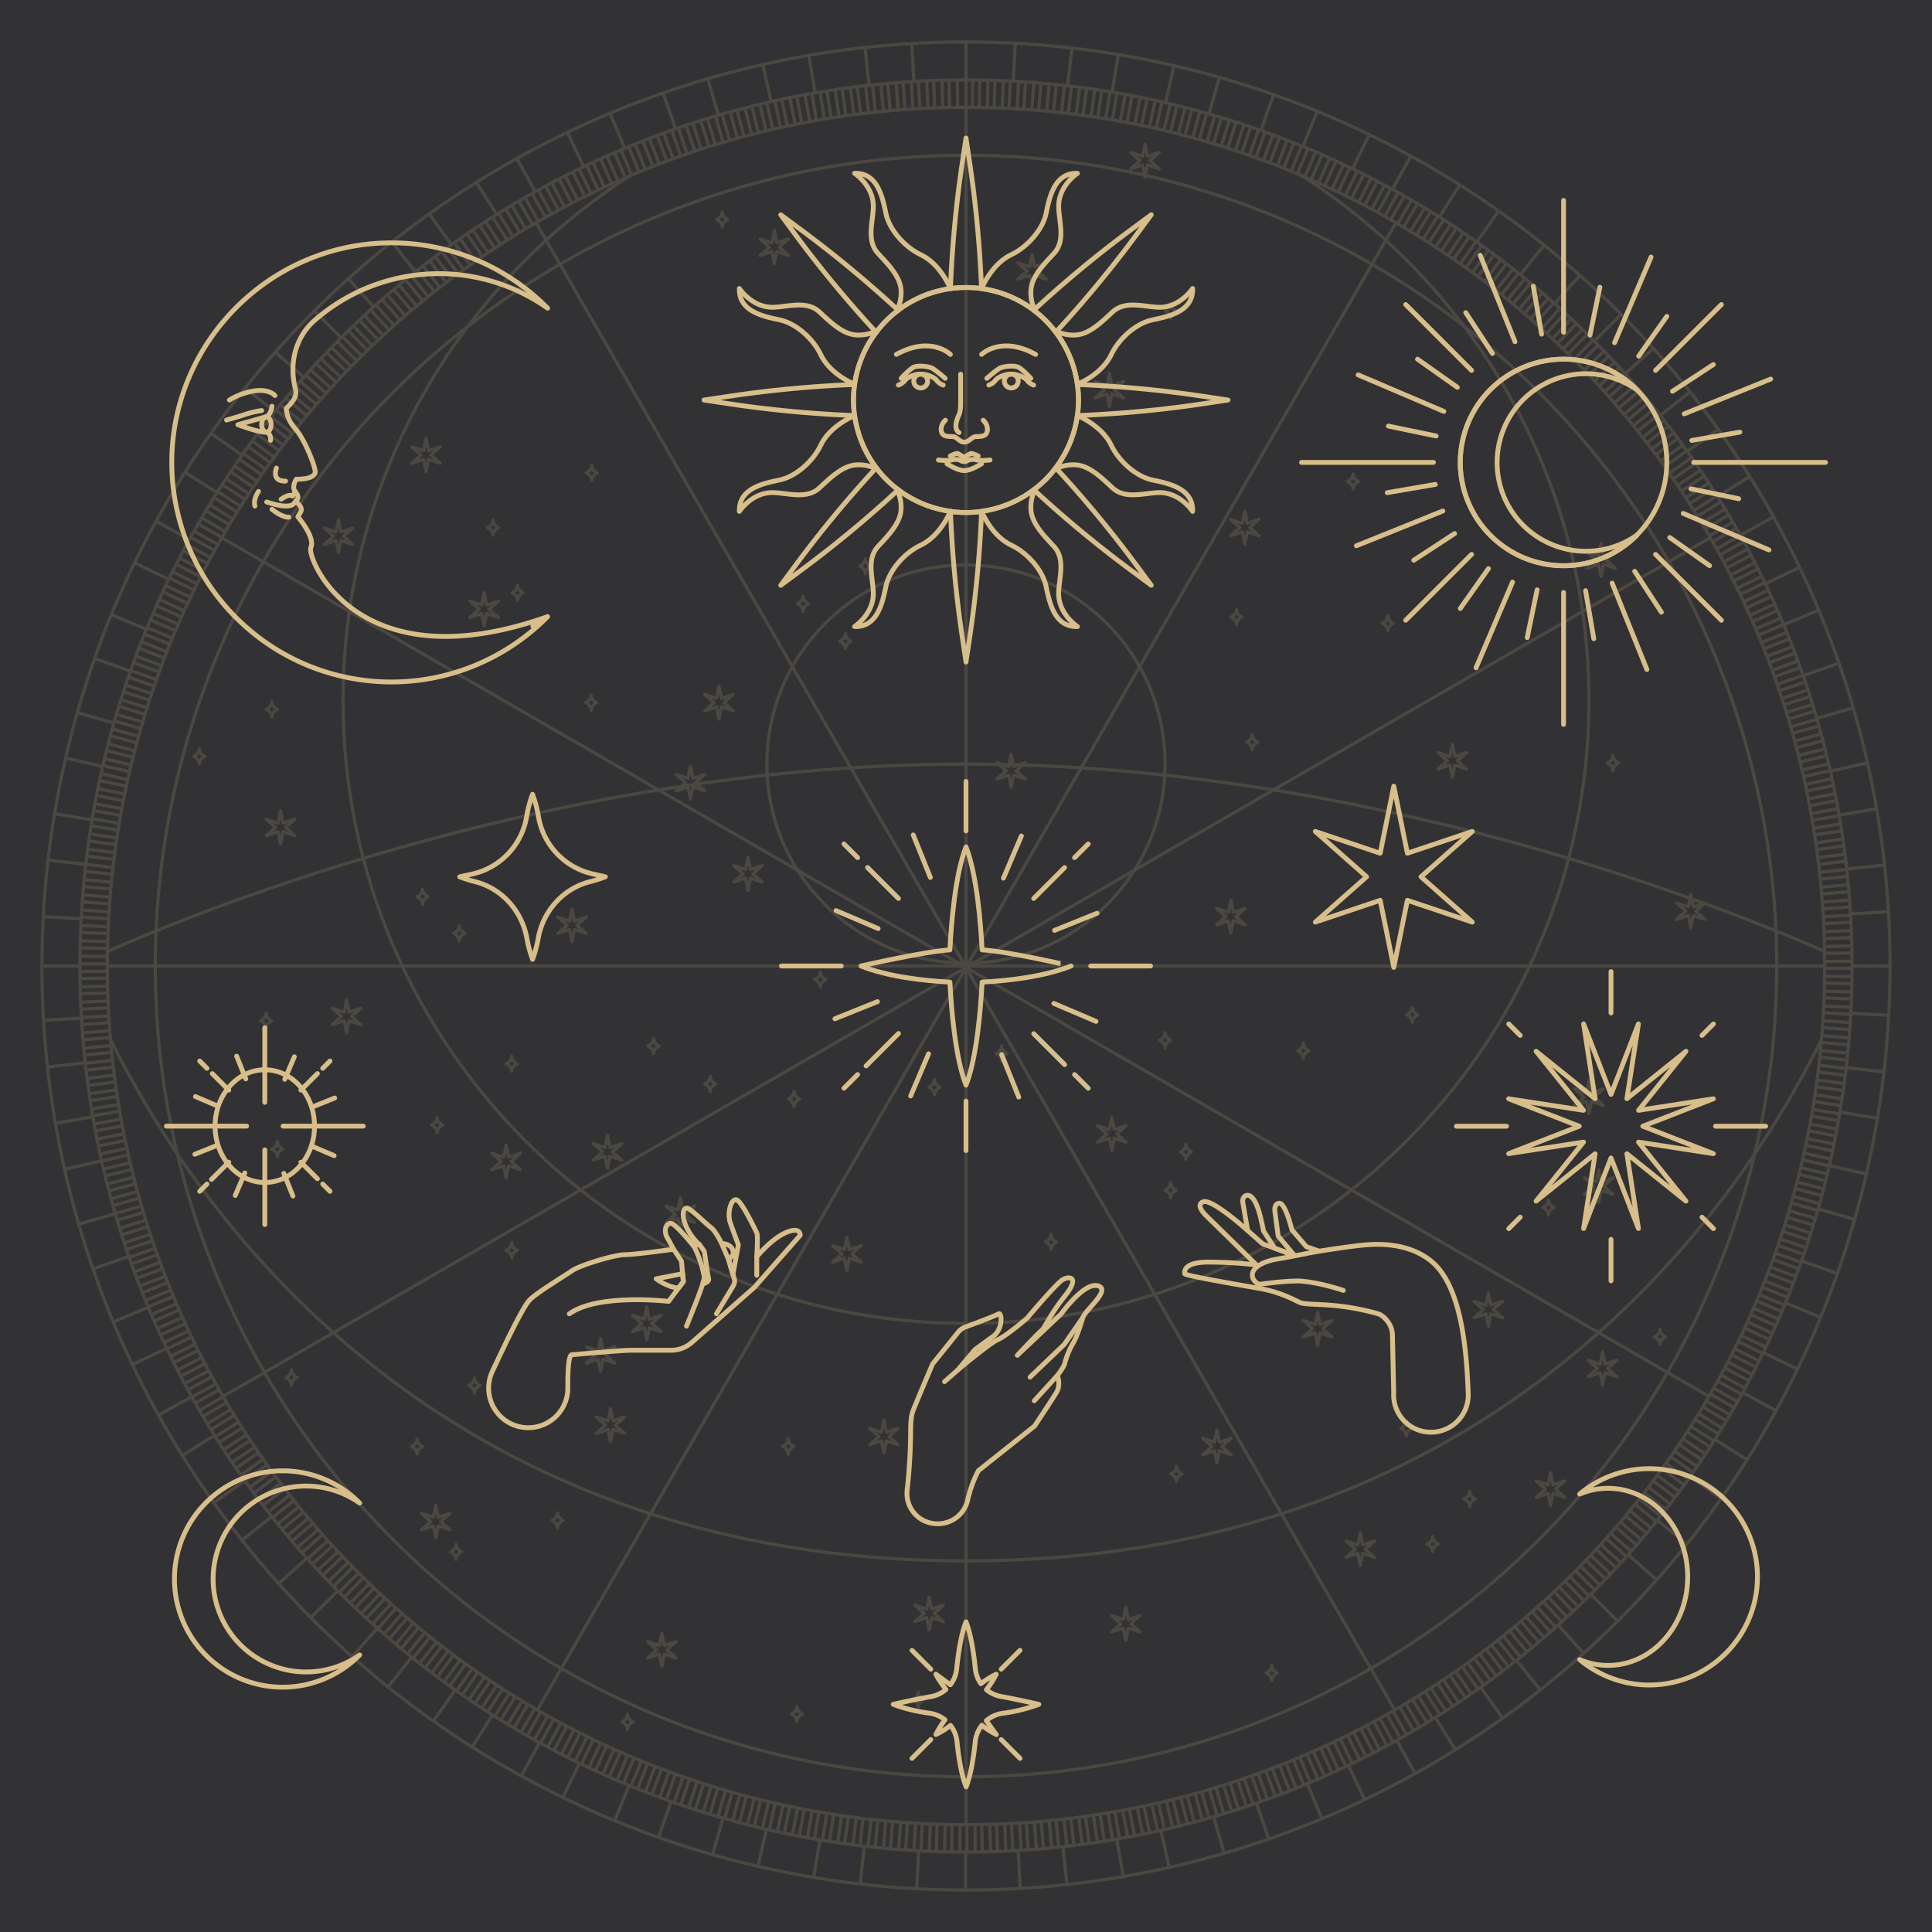 <svg xmlns="http://www.w3.org/2000/svg" viewBox="0 0 1200 1200"><defs><style>.cls-1{fill:#323234;}.cls-2{opacity:0.15;}.cls-3,.cls-4,.cls-5{fill:none;stroke:#d7be8a;stroke-linejoin:round;}.cls-3,.cls-5{stroke-linecap:round;}.cls-3,.cls-4{stroke-width:2px;}.cls-5{stroke-width:3px;}</style></defs><g id="Background"><g id="Background-2" data-name="Background"><rect class="cls-1" width="1200" height="1200"/><g class="cls-2"><circle class="cls-3" cx="600" cy="600" r="503.57"/><circle class="cls-3" cx="600" cy="474.58" r="123.65"/><circle class="cls-3" cx="600" cy="600" r="573.95"/><circle class="cls-3" cx="600" cy="600" r="550.36"/><circle class="cls-3" cx="600" cy="600" r="533.33"/><path class="cls-3" d="M66.75,590.93C131,562.66,351.1,474.58,600,474.58s469,88.08,533.25,116.35"/><path class="cls-3" d="M808,108.77c107.58,68.72,178.9,189.18,178.9,326.3C986.93,648.77,813.7,822,600,822S213.07,648.77,213.07,435.07c0-136.89,71.09-257.18,178.37-326"/><line class="cls-3" x1="600" y1="1133.33" x2="600" y2="66.67"/><line class="cls-3" x1="66.67" y1="600" x2="1133.33" y2="600"/><line class="cls-3" x1="866.32" y1="1062.18" x2="332.88" y2="138.24"/><line class="cls-3" x1="333.68" y1="1062.18" x2="867.12" y2="138.24"/><line class="cls-3" x1="1062.12" y1="334.09" x2="138.92" y2="867.1"/><line class="cls-3" x1="1061.56" y1="867.38" x2="137.34" y2="333.79"/><path class="cls-3" d="M1131,646.39c-50.21,101.22-198.21,323.12-531,323.12-333.1,0-481.07-222.33-531.13-323.42"/><polygon class="cls-3" points="224.13 626.23 216.82 628.68 215.28 621.12 213.75 628.68 206.43 626.23 212.22 631.34 206.43 636.45 213.75 634 215.28 641.56 216.82 634 224.13 636.45 218.35 631.34 224.13 626.23"/><polygon class="cls-3" points="183.07 508.79 175.75 511.24 174.22 503.68 172.68 511.24 165.37 508.79 171.15 513.9 165.37 519.01 172.68 516.55 174.22 524.12 175.75 516.55 183.07 519.01 177.28 513.9 183.07 508.79"/><polygon class="cls-3" points="473.41 537.64 466.09 540.1 464.56 532.53 463.02 540.1 455.7 537.64 461.49 542.76 455.7 547.87 463.02 545.41 464.56 552.98 466.09 545.41 473.41 547.87 467.62 542.76 473.41 537.64"/><polygon class="cls-3" points="437.7 481.04 430.38 483.49 428.85 475.93 427.32 483.49 420 481.04 425.79 486.15 420 491.26 427.32 488.8 428.85 496.37 430.38 488.8 437.7 491.26 431.92 486.15 437.7 481.04"/><polygon class="cls-3" points="455.4 431.32 448.09 433.77 446.55 426.21 445.02 433.77 437.7 431.32 443.49 436.43 437.7 441.54 445.02 439.08 446.55 446.65 448.09 439.08 455.4 441.54 449.62 436.43 455.4 431.32"/><polygon class="cls-3" points="364.15 569.62 356.83 572.07 355.3 564.51 353.76 572.07 346.44 569.62 352.23 574.73 346.44 579.84 353.76 577.38 355.3 584.95 356.83 577.38 364.15 579.84 358.36 574.73 364.15 569.62"/><polygon class="cls-3" points="386.21 710.31 378.89 712.76 377.36 705.2 375.83 712.76 368.51 710.31 374.3 715.42 368.51 720.53 375.83 718.07 377.36 725.64 378.89 718.07 386.21 720.53 380.43 715.42 386.21 710.31"/><polygon class="cls-3" points="323.23 716.29 315.91 718.74 314.38 711.18 312.85 718.74 305.53 716.29 311.31 721.4 305.53 726.51 312.85 724.05 314.38 731.62 315.91 724.05 323.23 726.51 317.45 721.4 323.23 716.29"/><polygon class="cls-3" points="381.85 836.47 374.53 838.92 373 831.36 371.46 838.92 364.15 836.47 369.93 841.58 364.15 846.69 371.46 844.23 373 851.8 374.53 844.23 381.85 846.69 376.06 841.58 381.85 836.47"/><polygon class="cls-3" points="410.58 816.9 403.26 819.35 401.73 811.78 400.19 819.35 392.88 816.9 398.66 822.01 392.88 827.12 400.19 824.66 401.73 832.23 403.26 824.66 410.58 827.12 404.79 822.01 410.58 816.9"/><polygon class="cls-3" points="388.05 880.08 380.73 882.53 379.2 874.97 377.67 882.53 370.35 880.08 376.13 885.19 370.35 890.3 377.67 887.84 379.2 895.41 380.73 887.84 388.05 890.3 382.27 885.19 388.05 880.08"/><polygon class="cls-3" points="279.5 939.95 272.19 942.41 270.65 934.84 269.12 942.41 261.8 939.95 267.59 945.06 261.8 950.17 269.12 947.72 270.65 955.28 272.19 947.72 279.5 950.17 273.72 945.06 279.5 939.95"/><polygon class="cls-3" points="557.84 887.14 550.52 889.6 548.99 882.03 547.46 889.6 540.14 887.14 545.92 892.25 540.14 897.36 547.46 894.91 548.99 902.47 550.52 894.91 557.84 897.36 552.06 892.25 557.84 887.14"/><polygon class="cls-3" points="585.97 997 578.65 999.45 577.12 991.89 575.58 999.45 568.26 997 574.05 1002.11 568.26 1007.22 575.58 1004.76 577.12 1012.33 578.65 1004.76 585.97 1007.22 580.18 1002.11 585.97 997"/><polygon class="cls-3" points="419.94 1019.6 412.63 1022.06 411.09 1014.49 409.56 1022.06 402.24 1019.6 408.03 1024.71 402.24 1029.82 409.56 1027.37 411.09 1034.93 412.63 1027.37 419.94 1029.82 414.16 1024.71 419.94 1019.6"/><polygon class="cls-3" points="708.11 1003.46 700.79 1005.92 699.26 998.35 697.73 1005.92 690.41 1003.46 696.19 1008.57 690.41 1013.68 697.73 1011.23 699.26 1018.79 700.79 1011.23 708.11 1013.68 702.33 1008.57 708.11 1003.46"/><polygon class="cls-3" points="853.76 957.13 846.44 959.58 844.91 952.02 843.37 959.58 836.05 957.13 841.84 962.24 836.05 967.35 843.37 964.89 844.91 972.46 846.44 964.89 853.76 967.35 847.97 962.24 853.76 957.13"/><polygon class="cls-3" points="764.71 893.32 757.39 895.77 755.85 888.21 754.32 895.77 747 893.32 752.79 898.43 747 903.54 754.32 901.09 755.85 908.65 757.39 901.09 764.71 903.54 758.92 898.43 764.71 893.32"/><polygon class="cls-3" points="431.42 749.11 424.1 751.56 422.57 744 421.03 751.56 413.71 749.11 419.5 754.22 413.71 759.33 421.03 756.87 422.57 764.44 424.1 756.87 431.42 759.33 425.63 754.22 431.42 749.11"/><polygon class="cls-3" points="534.86 773.7 527.54 776.15 526 768.59 524.47 776.15 517.15 773.7 522.94 778.81 517.15 783.92 524.47 781.46 526 789.03 527.54 781.46 534.86 783.92 529.07 778.81 534.86 773.7"/><polygon class="cls-3" points="699.44 699.17 692.12 701.63 690.59 694.06 689.05 701.63 681.73 699.17 687.52 704.28 681.73 709.39 689.05 706.94 690.59 714.5 692.12 706.94 699.44 709.39 693.65 704.28 699.44 699.17"/><polygon class="cls-3" points="827.24 820.19 819.92 822.64 818.39 815.08 816.86 822.64 809.54 820.19 815.32 825.3 809.54 830.41 816.86 827.95 818.39 835.52 819.92 827.95 827.24 830.41 821.46 825.3 827.24 820.19"/><polygon class="cls-3" points="995.78 676.35 988.47 678.8 986.93 671.24 985.4 678.8 978.08 676.35 983.87 681.46 978.08 686.57 985.4 684.12 986.93 691.68 988.47 684.12 995.78 686.57 990 681.46 995.78 676.35"/><polygon class="cls-3" points="1058.99 560.84 1051.68 563.29 1050.14 555.73 1048.61 563.29 1041.29 560.84 1047.08 565.95 1041.29 571.06 1048.61 568.6 1050.14 576.17 1051.68 568.6 1058.99 571.06 1053.21 565.95 1058.99 560.84"/><polygon class="cls-3" points="1003.3 342.74 995.98 345.19 994.45 337.63 992.91 345.19 985.6 342.74 991.38 347.85 985.6 352.96 992.91 350.5 994.45 358.07 995.98 350.5 1003.3 352.96 997.51 347.85 1003.3 342.74"/><polygon class="cls-3" points="910.95 467.45 903.63 469.91 902.1 462.34 900.56 469.91 893.25 467.45 899.03 472.56 893.25 477.67 900.56 475.22 902.1 482.78 903.63 475.22 910.95 477.67 905.16 472.56 910.95 467.45"/><polygon class="cls-3" points="782.02 322.59 774.71 325.04 773.17 317.48 771.64 325.04 764.32 322.59 770.11 327.7 764.32 332.81 771.64 330.35 773.17 337.92 774.71 330.35 782.02 332.81 776.24 327.7 782.02 322.59"/><polygon class="cls-3" points="773.36 564.2 766.05 566.66 764.51 559.09 762.98 566.66 755.66 564.2 761.45 569.31 755.66 574.42 762.98 571.97 764.51 579.53 766.05 571.97 773.36 574.42 767.58 569.31 773.36 564.2"/><polygon class="cls-3" points="697.9 236.95 690.59 239.4 689.05 231.84 687.52 239.4 680.2 236.95 685.99 242.06 680.2 247.17 687.52 244.71 689.05 252.28 690.59 244.71 697.9 247.17 692.12 242.06 697.9 236.95"/><polygon class="cls-3" points="649.93 163.22 642.62 165.68 641.08 158.12 639.55 165.68 632.23 163.22 638.02 168.34 632.23 173.45 639.55 170.99 641.08 178.56 642.62 170.99 649.93 173.45 644.15 168.34 649.93 163.22"/><polygon class="cls-3" points="720.07 94.65 712.75 97.1 711.21 89.54 709.68 97.1 702.36 94.65 708.15 99.76 702.36 104.87 709.68 102.41 711.21 109.98 712.75 102.41 720.07 104.87 714.28 99.76 720.07 94.65"/><polygon class="cls-3" points="489.78 148.44 482.46 150.89 480.93 143.33 479.4 150.89 472.08 148.44 477.86 153.55 472.08 158.66 479.4 156.2 480.93 163.77 482.46 156.2 489.78 158.66 484 153.55 489.78 148.44"/><polygon class="cls-3" points="309.55 373.31 302.23 375.76 300.7 368.2 299.17 375.76 291.85 373.31 297.63 378.42 291.85 383.53 299.17 381.07 300.7 388.64 302.23 381.07 309.55 383.53 303.76 378.42 309.55 373.31"/><polygon class="cls-3" points="219.09 327.93 211.77 330.39 210.23 322.82 208.7 330.39 201.38 327.93 207.17 333.04 201.38 338.15 208.7 335.7 210.23 343.26 211.77 335.7 219.09 338.15 213.3 333.04 219.09 327.93"/><polygon class="cls-3" points="273.47 277.54 266.15 280 264.62 272.43 263.09 280 255.77 277.54 261.56 282.65 255.77 287.76 263.09 285.31 264.62 292.87 266.15 285.31 273.47 287.76 267.69 282.65 273.47 277.54"/><polygon class="cls-3" points="636.91 473.66 629.6 476.11 628.06 468.55 626.53 476.11 619.21 473.66 625 478.77 619.21 483.88 626.53 481.43 628.06 488.99 629.6 481.43 636.91 483.88 631.13 478.77 636.91 473.66"/><polygon class="cls-3" points="971.91 919.83 964.59 922.28 963.06 914.72 961.53 922.28 954.21 919.83 959.99 924.94 954.21 930.05 961.53 927.6 963.06 935.16 964.59 927.6 971.91 930.05 966.13 924.94 971.91 919.83"/><polygon class="cls-3" points="1004.24 844.86 996.93 847.32 995.39 839.75 993.86 847.32 986.54 844.86 992.33 849.98 986.54 855.09 993.86 852.63 995.39 860.2 996.93 852.63 1004.24 855.09 998.46 849.98 1004.24 844.86"/><polygon class="cls-3" points="1001.82 731.65 994.5 734.11 992.97 726.54 991.43 734.11 984.11 731.65 989.9 736.76 984.11 741.88 991.43 739.42 992.97 746.99 994.5 739.42 1001.82 741.88 996.03 736.76 1001.82 731.65"/><polygon class="cls-3" points="933.3 808.3 925.98 810.76 924.45 803.2 922.91 810.76 915.59 808.3 921.38 813.41 915.59 818.52 922.91 816.07 924.45 823.64 925.98 816.07 933.3 818.52 927.51 813.41 933.3 808.3"/><path class="cls-3" d="M509.51,603.7c0,3.27-3.46,4.71-3.46,4.71s3.46,1.43,3.46,4.71c0-3.28,3.46-4.71,3.46-4.71S509.51,607,509.51,603.7Z"/><path class="cls-3" d="M168.83,435.89c0,3.28-3.46,4.71-3.46,4.71s3.46,1.44,3.46,4.71c0-3.27,3.46-4.71,3.46-4.71S168.83,439.17,168.83,435.89Z"/><path class="cls-3" d="M123.77,465.11c0,3.27-3.46,4.71-3.46,4.71s3.46,1.44,3.46,4.71c0-3.27,3.46-4.71,3.46-4.71S123.77,468.38,123.77,465.11Z"/><path class="cls-3" d="M165.37,629.34c0,3.28-3.47,4.71-3.47,4.71s3.47,1.44,3.47,4.71c0-3.27,3.46-4.71,3.46-4.71S165.37,632.62,165.37,629.34Z"/><path class="cls-3" d="M172.29,709c0,3.27-3.46,4.71-3.46,4.71s3.46,1.43,3.46,4.71c0-3.28,3.46-4.71,3.46-4.71S172.29,712.23,172.29,709Z"/><path class="cls-3" d="M262.49,552.27c0,3.27-3.46,4.71-3.46,4.71s3.46,1.43,3.46,4.7c0-3.27,3.46-4.7,3.46-4.7S262.49,555.54,262.49,552.27Z"/><path class="cls-3" d="M285.26,575c0,3.27-3.46,4.71-3.46,4.71s3.46,1.44,3.46,4.71c0-3.27,3.46-4.71,3.46-4.71S285.26,578.29,285.26,575Z"/><path class="cls-3" d="M317.84,656c0,3.27-3.46,4.71-3.46,4.71s3.46,1.44,3.46,4.71c0-3.27,3.46-4.71,3.46-4.71S317.84,659.28,317.84,656Z"/><path class="cls-3" d="M294.67,855.83c0,3.27-3.46,4.71-3.46,4.71s3.46,1.43,3.46,4.71c0-3.28,3.47-4.71,3.47-4.71S294.67,859.1,294.67,855.83Z"/><path class="cls-3" d="M489.6,893.72c0,3.27-3.46,4.71-3.46,4.71s3.46,1.44,3.46,4.71c0-3.27,3.46-4.71,3.46-4.71S489.6,897,489.6,893.72Z"/><path class="cls-3" d="M730.74,910.79c0,3.28-3.47,4.71-3.47,4.71s3.47,1.44,3.47,4.71c0-3.27,3.46-4.71,3.46-4.71S730.74,914.07,730.74,910.79Z"/><path class="cls-3" d="M961.71,745.31c0,3.27-3.46,4.71-3.46,4.71s3.46,1.43,3.46,4.71c0-3.28,3.46-4.71,3.46-4.71S961.71,748.58,961.71,745.31Z"/><path class="cls-3" d="M1031,825.59c0,3.28-3.46,4.71-3.46,4.71s3.46,1.44,3.46,4.71c0-3.27,3.46-4.71,3.46-4.71S1031,828.87,1031,825.59Z"/><path class="cls-3" d="M1001.82,469.24c0,3.27-3.47,4.71-3.47,4.71s3.47,1.43,3.47,4.71c0-3.28,3.46-4.71,3.46-4.71S1001.82,472.51,1001.82,469.24Z"/><path class="cls-3" d="M862,382.49c0,3.27-3.46,4.71-3.46,4.71s3.46,1.43,3.46,4.71c0-3.28,3.46-4.71,3.46-4.71S862,385.76,862,382.49Z"/><path class="cls-3" d="M840.37,294.42c0,3.27-3.47,4.7-3.47,4.7s3.47,1.44,3.47,4.71c0-3.27,3.46-4.71,3.46-4.71S840.37,297.69,840.37,294.42Z"/><path class="cls-3" d="M768,378.53c0,3.27-3.46,4.7-3.46,4.7s3.46,1.44,3.46,4.71c0-3.27,3.47-4.71,3.47-4.71S768,381.8,768,378.53Z"/><path class="cls-3" d="M877.2,625.59c0,3.27-3.46,4.7-3.46,4.7s3.46,1.44,3.46,4.71c0-3.27,3.46-4.71,3.46-4.71S877.2,628.86,877.2,625.59Z"/><path class="cls-3" d="M809.54,647.93c0,3.27-3.46,4.71-3.46,4.71s3.46,1.43,3.46,4.71c0-3.28,3.46-4.71,3.46-4.71S809.54,651.2,809.54,647.93Z"/><path class="cls-3" d="M723.65,641.38c0,3.27-3.46,4.71-3.46,4.71s3.46,1.44,3.46,4.71c0-3.27,3.47-4.71,3.47-4.71S723.65,644.65,723.65,641.38Z"/><path class="cls-3" d="M777.8,456.31c0,3.27-3.46,4.71-3.46,4.71s3.46,1.43,3.46,4.7c0-3.27,3.46-4.7,3.46-4.7S777.8,459.58,777.8,456.31Z"/><path class="cls-3" d="M537.45,347c0,3.27-3.46,4.71-3.46,4.71s3.46,1.44,3.46,4.71c0-3.27,3.46-4.71,3.46-4.71S537.45,350.26,537.45,347Z"/><path class="cls-3" d="M525.11,393.62c0,3.28-3.46,4.71-3.46,4.71s3.46,1.44,3.46,4.71c0-3.27,3.46-4.71,3.46-4.71S525.11,396.9,525.11,393.62Z"/><path class="cls-3" d="M580.42,670.57c0,3.27-3.46,4.7-3.46,4.7s3.46,1.44,3.46,4.71c0-3.27,3.46-4.71,3.46-4.71S580.42,673.84,580.42,670.57Z"/><path class="cls-3" d="M622.14,649.66c0,3.28-3.46,4.71-3.46,4.71s3.46,1.44,3.46,4.71c0-3.27,3.46-4.71,3.46-4.71S622.14,652.94,622.14,649.66Z"/><path class="cls-3" d="M727.12,734.58c0,3.27-3.47,4.71-3.47,4.71s3.47,1.43,3.47,4.71c0-3.28,3.46-4.71,3.46-4.71S727.12,737.85,727.12,734.58Z"/><path class="cls-3" d="M736.61,710.71c0,3.27-3.46,4.71-3.46,4.71s3.46,1.44,3.46,4.71c0-3.27,3.46-4.71,3.46-4.71S736.61,714,736.61,710.71Z"/><path class="cls-3" d="M652.81,766.67c0,3.27-3.46,4.71-3.46,4.71s3.46,1.43,3.46,4.7c0-3.27,3.46-4.7,3.46-4.7S652.81,769.94,652.81,766.67Z"/><path class="cls-3" d="M493.19,677.94c0,3.27-3.46,4.7-3.46,4.7s3.46,1.44,3.46,4.71c0-3.27,3.46-4.71,3.46-4.71S493.19,681.21,493.19,677.94Z"/><path class="cls-3" d="M441.12,668.52c0,3.27-3.46,4.71-3.46,4.71s3.46,1.43,3.46,4.71c0-3.28,3.46-4.71,3.46-4.71S441.12,671.79,441.12,668.52Z"/><path class="cls-3" d="M405.94,645c0,3.28-3.46,4.71-3.46,4.71s3.46,1.44,3.46,4.71c0-3.27,3.46-4.71,3.46-4.71S405.94,648.23,405.94,645Z"/><path class="cls-3" d="M271.46,694.06c0,3.27-3.46,4.71-3.46,4.71s3.46,1.44,3.46,4.71c0-3.27,3.46-4.71,3.46-4.71S271.46,697.33,271.46,694.06Z"/><path class="cls-3" d="M317.84,771.86c0,3.27-3.46,4.71-3.46,4.71s3.46,1.43,3.46,4.71c0-3.28,3.46-4.71,3.46-4.71S317.84,775.13,317.84,771.86Z"/><path class="cls-3" d="M181.05,850.85c0,3.27-3.47,4.71-3.47,4.71s3.47,1.44,3.47,4.71c0-3.27,3.46-4.71,3.46-4.71S181.05,854.12,181.05,850.85Z"/><path class="cls-3" d="M283.27,959.2c0,3.27-3.46,4.71-3.46,4.71s3.46,1.44,3.46,4.71c0-3.27,3.47-4.71,3.47-4.71S283.27,962.47,283.27,959.2Z"/><path class="cls-3" d="M389.74,1064.77c0,3.27-3.47,4.71-3.47,4.71s3.47,1.43,3.47,4.7c0-3.27,3.46-4.7,3.46-4.7S389.74,1068,389.74,1064.77Z"/><path class="cls-3" d="M495,1059.88c0,3.27-3.46,4.71-3.46,4.71S495,1066,495,1069.3c0-3.27,3.46-4.71,3.46-4.71S495,1063.15,495,1059.88Z"/><path class="cls-3" d="M570.34,1050.93c0,3.28-3.46,4.71-3.46,4.71s3.46,1.44,3.46,4.71c0-3.27,3.46-4.71,3.46-4.71S570.34,1054.21,570.34,1050.93Z"/><path class="cls-3" d="M789.9,1034.5c0,3.27-3.46,4.7-3.46,4.7s3.46,1.44,3.46,4.71c0-3.27,3.46-4.71,3.46-4.71S789.9,1037.77,789.9,1034.5Z"/><path class="cls-3" d="M889.87,954.33c0,3.28-3.46,4.71-3.46,4.71s3.46,1.44,3.46,4.71c0-3.27,3.46-4.71,3.46-4.71S889.87,957.61,889.87,954.33Z"/><path class="cls-3" d="M912.83,926.35c0,3.27-3.46,4.7-3.46,4.7s3.46,1.44,3.46,4.71c0-3.27,3.46-4.71,3.46-4.71S912.83,929.62,912.83,926.35Z"/><path class="cls-3" d="M873.49,882.5c0,3.27-3.46,4.71-3.46,4.71s3.46,1.43,3.46,4.7c0-3.27,3.46-4.7,3.46-4.7S873.49,885.77,873.49,882.5Z"/><path class="cls-3" d="M346.28,939.63c0,3.28-3.46,4.71-3.46,4.71s3.46,1.44,3.46,4.71c0-3.27,3.46-4.71,3.46-4.71S346.28,942.91,346.28,939.63Z"/><path class="cls-3" d="M448.6,131.62c0,3.27-3.46,4.71-3.46,4.71s3.46,1.44,3.46,4.71c0-3.27,3.46-4.71,3.46-4.71S448.6,134.89,448.6,131.62Z"/><path class="cls-3" d="M727.22,188.51c0,3.28-3.46,4.71-3.46,4.71s3.46,1.44,3.46,4.71c0-3.27,3.46-4.71,3.46-4.71S727.22,191.79,727.22,188.51Z"/><path class="cls-3" d="M367.56,289.07c0,3.27-3.47,4.7-3.47,4.7s3.47,1.44,3.47,4.71c0-3.27,3.46-4.71,3.46-4.71S367.56,292.34,367.56,289.07Z"/><path class="cls-3" d="M306.23,323c0,3.27-3.47,4.71-3.47,4.71s3.47,1.43,3.47,4.7c0-3.27,3.46-4.7,3.46-4.7S306.23,326.26,306.23,323Z"/><path class="cls-3" d="M321.47,363.49c0,3.27-3.47,4.71-3.47,4.71s3.47,1.43,3.47,4.71c0-3.28,3.46-4.71,3.46-4.71S321.47,366.76,321.47,363.49Z"/><path class="cls-3" d="M367.2,431.72c0,3.27-3.46,4.71-3.46,4.71s3.46,1.43,3.46,4.71c0-3.28,3.46-4.71,3.46-4.71S367.2,435,367.2,431.72Z"/><path class="cls-3" d="M498.79,370.27c0,3.28-3.46,4.71-3.46,4.71s3.46,1.44,3.46,4.71c0-3.27,3.46-4.71,3.46-4.71S498.79,373.55,498.79,370.27Z"/><path class="cls-3" d="M259,893.72c0,3.27-3.46,4.71-3.46,4.71s3.46,1.44,3.46,4.71c0-3.27,3.46-4.71,3.46-4.71S259,897,259,893.72Z"/><line class="cls-4" x1="1149.05" y1="567.66" x2="1172.92" y2="566.28"/><line class="cls-4" x1="1146.73" y1="539.87" x2="1170.51" y2="537.29"/><line class="cls-4" x1="1141.97" y1="506.39" x2="1165.54" y2="502.34"/><line class="cls-4" x1="1136.56" y1="479.04" x2="1159.9" y2="473.8"/><line class="cls-4" x1="1128.14" y1="446.29" x2="1151.11" y2="439.62"/><line class="cls-4" x1="1119.69" y1="419.73" x2="1142.28" y2="411.89"/><line class="cls-4" x1="1107.72" y1="388.1" x2="1129.78" y2="378.88"/><line class="cls-4" x1="1096.34" y1="362.64" x2="1117.9" y2="352.31"/><line class="cls-4" x1="1080.71" y1="332.65" x2="1101.6" y2="321"/><line class="cls-4" x1="1066.51" y1="308.65" x2="1086.78" y2="295.97"/><line class="cls-4" x1="1047.67" y1="280.56" x2="1067.13" y2="266.66"/><line class="cls-4" x1="1030.89" y1="258.29" x2="1049.62" y2="243.42"/><line class="cls-4" x1="1009.12" y1="232.4" x2="1026.91" y2="216.41"/><line class="cls-4" x1="989.98" y1="212.12" x2="1006.94" y2="195.25"/><line class="cls-4" x1="965.35" y1="188.93" x2="981.24" y2="171.06"/><line class="cls-4" x1="944.04" y1="170.94" x2="959.02" y2="152.3"/><line class="cls-4" x1="917.01" y1="150.61" x2="930.82" y2="131.08"/><line class="cls-4" x1="893.85" y1="135.09" x2="906.65" y2="114.89"/><line class="cls-4" x1="864.78" y1="117.81" x2="876.31" y2="96.85"/><line class="cls-4" x1="840.03" y1="104.97" x2="850.48" y2="83.45"/><line class="cls-4" x1="809.14" y1="91.2" x2="818.24" y2="69.08"/><line class="cls-4" x1="783.09" y1="81.26" x2="791.05" y2="58.71"/><line class="cls-4" x1="750.85" y1="71.05" x2="757.4" y2="48.05"/><line class="cls-4" x1="723.85" y1="64.11" x2="729.22" y2="40.8"/><line class="cls-4" x1="690.69" y1="57.51" x2="694.6" y2="33.91"/><line class="cls-4" x1="663.08" y1="53.64" x2="665.79" y2="29.88"/><line class="cls-4" x1="629.37" y1="50.73" x2="630.63" y2="26.84"/><line class="cls-4" x1="599.96" y1="49.97" x2="600.03" y2="26.05"/><line class="cls-4" x1="567.66" y1="50.95" x2="566.28" y2="27.08"/><line class="cls-4" x1="539.87" y1="53.27" x2="537.29" y2="29.49"/><line class="cls-4" x1="506.39" y1="58.03" x2="502.34" y2="34.46"/><line class="cls-4" x1="479.04" y1="63.44" x2="473.8" y2="40.1"/><line class="cls-4" x1="446.29" y1="71.86" x2="439.62" y2="48.89"/><line class="cls-4" x1="419.73" y1="80.31" x2="411.89" y2="57.72"/><line class="cls-4" x1="388.1" y1="92.28" x2="378.88" y2="70.22"/><line class="cls-4" x1="362.64" y1="103.66" x2="352.31" y2="82.1"/><line class="cls-4" x1="332.65" y1="119.29" x2="321" y2="98.4"/><line class="cls-4" x1="308.65" y1="133.49" x2="295.97" y2="113.22"/><line class="cls-4" x1="280.56" y1="152.33" x2="266.66" y2="132.87"/><line class="cls-4" x1="258.29" y1="169.11" x2="243.42" y2="150.38"/><line class="cls-4" x1="232.4" y1="190.88" x2="216.41" y2="173.09"/><line class="cls-4" x1="212.12" y1="210.02" x2="195.25" y2="193.06"/><line class="cls-4" x1="188.93" y1="234.65" x2="171.06" y2="218.76"/><line class="cls-4" x1="170.94" y1="255.96" x2="152.3" y2="240.98"/><line class="cls-4" x1="150.61" y1="282.99" x2="131.08" y2="269.18"/><line class="cls-4" x1="135.09" y1="306.15" x2="114.89" y2="293.35"/><line class="cls-4" x1="117.8" y1="335.22" x2="96.85" y2="323.69"/><line class="cls-4" x1="104.97" y1="359.97" x2="83.45" y2="349.52"/><line class="cls-4" x1="91.2" y1="390.86" x2="69.08" y2="381.76"/><line class="cls-4" x1="81.26" y1="416.91" x2="58.71" y2="408.95"/><line class="cls-4" x1="71.05" y1="449.15" x2="48.05" y2="442.6"/><line class="cls-4" x1="64.11" y1="476.14" x2="40.8" y2="470.78"/><line class="cls-4" x1="57.51" y1="509.31" x2="33.91" y2="505.4"/><line class="cls-4" x1="53.64" y1="536.92" x2="29.88" y2="534.21"/><line class="cls-4" x1="50.73" y1="570.63" x2="26.85" y2="569.37"/><line class="cls-4" x1="49.97" y1="599.99" x2="26.05" y2="599.92"/><line class="cls-4" x1="50.95" y1="632.34" x2="27.08" y2="633.72"/><line class="cls-4" x1="53.27" y1="660.13" x2="29.49" y2="662.71"/><line class="cls-4" x1="58.03" y1="693.61" x2="34.46" y2="697.66"/><line class="cls-4" x1="63.44" y1="720.96" x2="40.1" y2="726.2"/><line class="cls-4" x1="71.86" y1="753.71" x2="48.89" y2="760.38"/><line class="cls-4" x1="80.31" y1="780.27" x2="57.72" y2="788.11"/><line class="cls-4" x1="92.28" y1="811.9" x2="70.22" y2="821.12"/><line class="cls-4" x1="103.66" y1="837.36" x2="82.1" y2="847.69"/><line class="cls-4" x1="119.29" y1="867.35" x2="98.4" y2="879"/><line class="cls-4" x1="133.49" y1="891.35" x2="113.22" y2="904.03"/><line class="cls-4" x1="152.33" y1="919.44" x2="132.87" y2="933.34"/><line class="cls-4" x1="169.11" y1="941.71" x2="150.38" y2="956.58"/><line class="cls-4" x1="190.88" y1="967.6" x2="173.09" y2="983.59"/><line class="cls-4" x1="210.02" y1="987.88" x2="193.06" y2="1004.75"/><line class="cls-4" x1="234.65" y1="1011.07" x2="218.75" y2="1028.94"/><line class="cls-4" x1="255.96" y1="1029.06" x2="240.98" y2="1047.7"/><line class="cls-4" x1="282.99" y1="1049.39" x2="269.18" y2="1068.92"/><line class="cls-4" x1="306.15" y1="1064.91" x2="293.35" y2="1085.11"/><line class="cls-4" x1="335.22" y1="1082.2" x2="323.69" y2="1103.15"/><line class="cls-4" x1="359.97" y1="1095.04" x2="349.52" y2="1116.55"/><line class="cls-4" x1="390.86" y1="1108.8" x2="381.76" y2="1130.92"/><line class="cls-4" x1="416.91" y1="1118.74" x2="408.95" y2="1141.29"/><line class="cls-4" x1="449.15" y1="1128.95" x2="442.6" y2="1151.95"/><line class="cls-4" x1="476.14" y1="1135.89" x2="470.78" y2="1159.2"/><line class="cls-4" x1="509.31" y1="1142.49" x2="505.4" y2="1166.09"/><line class="cls-4" x1="536.92" y1="1146.36" x2="534.21" y2="1170.12"/><line class="cls-4" x1="570.63" y1="1149.27" x2="569.37" y2="1173.16"/><line class="cls-4" x1="599.75" y1="1150.03" x2="599.69" y2="1173.95"/><line class="cls-4" x1="632.34" y1="1149.05" x2="633.72" y2="1172.92"/><line class="cls-4" x1="660.13" y1="1146.73" x2="662.71" y2="1170.51"/><line class="cls-4" x1="693.61" y1="1141.97" x2="697.66" y2="1165.54"/><line class="cls-4" x1="720.96" y1="1136.56" x2="726.2" y2="1159.9"/><line class="cls-4" x1="753.71" y1="1128.14" x2="760.38" y2="1151.11"/><line class="cls-4" x1="780.27" y1="1119.69" x2="788.11" y2="1142.28"/><line class="cls-4" x1="811.9" y1="1107.72" x2="821.12" y2="1129.78"/><line class="cls-4" x1="837.36" y1="1096.34" x2="847.69" y2="1117.9"/><line class="cls-4" x1="867.35" y1="1080.71" x2="879" y2="1101.6"/><line class="cls-4" x1="891.35" y1="1066.51" x2="904.03" y2="1086.78"/><line class="cls-4" x1="919.44" y1="1047.67" x2="933.34" y2="1067.13"/><line class="cls-4" x1="941.71" y1="1030.89" x2="956.58" y2="1049.62"/><line class="cls-4" x1="967.6" y1="1009.12" x2="983.59" y2="1026.91"/><line class="cls-4" x1="987.88" y1="989.98" x2="1004.75" y2="1006.94"/><line class="cls-4" x1="1011.07" y1="965.35" x2="1028.94" y2="981.25"/><line class="cls-4" x1="1029.06" y1="944.04" x2="1047.7" y2="959.02"/><line class="cls-4" x1="1049.39" y1="917.01" x2="1068.92" y2="930.82"/><line class="cls-4" x1="1064.91" y1="893.85" x2="1085.11" y2="906.65"/><line class="cls-4" x1="1082.19" y1="864.78" x2="1103.15" y2="876.31"/><line class="cls-4" x1="1095.03" y1="840.03" x2="1116.55" y2="850.48"/><line class="cls-4" x1="1108.8" y1="809.14" x2="1130.92" y2="818.24"/><line class="cls-4" x1="1118.74" y1="783.09" x2="1141.29" y2="791.05"/><line class="cls-4" x1="1128.95" y1="750.85" x2="1151.95" y2="757.4"/><line class="cls-4" x1="1135.89" y1="723.86" x2="1159.2" y2="729.22"/><line class="cls-4" x1="1142.49" y1="690.69" x2="1166.09" y2="694.6"/><line class="cls-4" x1="1146.36" y1="663.08" x2="1170.12" y2="665.79"/><line class="cls-4" x1="1149.27" y1="629.37" x2="1173.15" y2="630.63"/><line class="cls-4" x1="1150.03" y1="599.96" x2="1173.95" y2="600.02"/><line class="cls-4" x1="1133.6" y1="597.15" x2="1150.13" y2="597.06"/><line class="cls-4" x1="1133.66" y1="592.14" x2="1150.19" y2="591.9"/><line class="cls-4" x1="1133.37" y1="587.91" x2="1149.89" y2="587.54"/><line class="cls-4" x1="1133.43" y1="582.9" x2="1149.95" y2="582.38"/><line class="cls-4" x1="1133.14" y1="578.67" x2="1149.65" y2="578.02"/><line class="cls-4" x1="1133.2" y1="573.66" x2="1149.71" y2="572.86"/><line class="cls-4" x1="1132.75" y1="569.44" x2="1149.25" y2="568.51"/><line class="cls-4" x1="1132.55" y1="564.44" x2="1149.04" y2="563.35"/><line class="cls-4" x1="1132.04" y1="560.23" x2="1148.53" y2="559.01"/><line class="cls-4" x1="1131.85" y1="555.22" x2="1148.32" y2="553.86"/><line class="cls-4" x1="1131.34" y1="551.02" x2="1147.8" y2="549.52"/><line class="cls-4" x1="1131.15" y1="546.01" x2="1147.6" y2="544.36"/><line class="cls-4" x1="1130.46" y1="541.82" x2="1146.89" y2="540.04"/><line class="cls-4" x1="1130.01" y1="536.84" x2="1146.43" y2="534.9"/><line class="cls-4" x1="1129.29" y1="532.66" x2="1145.69" y2="530.59"/><line class="cls-4" x1="1128.85" y1="527.67" x2="1145.23" y2="525.45"/><line class="cls-4" x1="1128.13" y1="523.49" x2="1144.49" y2="521.15"/><line class="cls-4" x1="1127.67" y1="518.5" x2="1144.01" y2="516"/><line class="cls-4" x1="1126.74" y1="514.36" x2="1143.06" y2="511.73"/><line class="cls-4" x1="1126.05" y1="509.41" x2="1142.34" y2="506.62"/><line class="cls-4" x1="1125.12" y1="505.27" x2="1141.39" y2="502.35"/><line class="cls-4" x1="1124.42" y1="500.31" x2="1140.66" y2="497.24"/><line class="cls-4" x1="1123.5" y1="496.18" x2="1139.71" y2="492.98"/><line class="cls-4" x1="1122.74" y1="491.23" x2="1138.92" y2="487.87"/><line class="cls-4" x1="1121.6" y1="487.14" x2="1137.76" y2="483.66"/><line class="cls-4" x1="1120.66" y1="482.22" x2="1136.78" y2="478.59"/><line class="cls-4" x1="1119.53" y1="478.14" x2="1135.62" y2="474.38"/><line class="cls-4" x1="1118.58" y1="473.22" x2="1134.64" y2="469.31"/><line class="cls-4" x1="1117.45" y1="469.14" x2="1133.48" y2="465.1"/><line class="cls-4" x1="1116.39" y1="464.24" x2="1132.37" y2="460.05"/><line class="cls-4" x1="1115.05" y1="460.22" x2="1131" y2="455.9"/><line class="cls-4" x1="1113.86" y1="455.36" x2="1129.77" y2="450.89"/><line class="cls-4" x1="1112.53" y1="451.33" x2="1128.4" y2="446.74"/><line class="cls-4" x1="1111.34" y1="446.47" x2="1127.17" y2="441.72"/><line class="cls-4" x1="1110" y1="442.45" x2="1125.8" y2="437.57"/><line class="cls-4" x1="1108.63" y1="437.63" x2="1124.38" y2="432.61"/><line class="cls-4" x1="1107.1" y1="433.68" x2="1122.8" y2="428.53"/><line class="cls-4" x1="1105.67" y1="428.88" x2="1121.32" y2="423.58"/><line class="cls-4" x1="1104.14" y1="424.93" x2="1119.75" y2="419.51"/><line class="cls-4" x1="1102.71" y1="420.13" x2="1118.27" y2="414.56"/><line class="cls-4" x1="1101.16" y1="416.19" x2="1116.68" y2="410.49"/><line class="cls-4" x1="1099.5" y1="411.47" x2="1114.96" y2="405.63"/><line class="cls-4" x1="1097.77" y1="407.59" x2="1113.19" y2="401.63"/><line class="cls-4" x1="1096.11" y1="402.87" x2="1111.46" y2="396.76"/><line class="cls-4" x1="1094.38" y1="399" x2="1109.69" y2="392.77"/><line class="cls-4" x1="1092.72" y1="394.27" x2="1107.97" y2="387.9"/><line class="cls-4" x1="1090.9" y1="390.45" x2="1106.1" y2="383.95"/><line class="cls-4" x1="1089.01" y1="385.81" x2="1104.15" y2="379.17"/><line class="cls-4" x1="1087.1" y1="382.03" x2="1102.18" y2="375.27"/><line class="cls-4" x1="1085.2" y1="377.39" x2="1100.22" y2="370.49"/><line class="cls-4" x1="1083.29" y1="373.61" x2="1098.25" y2="366.59"/><line class="cls-4" x1="1081.4" y1="368.97" x2="1096.29" y2="361.81"/><line class="cls-4" x1="1079.32" y1="365.27" x2="1094.16" y2="357.99"/><line class="cls-4" x1="1077.2" y1="360.74" x2="1091.97" y2="353.32"/><line class="cls-4" x1="1075.11" y1="357.05" x2="1089.82" y2="349.52"/><line class="cls-4" x1="1072.99" y1="352.51" x2="1087.63" y2="344.84"/><line class="cls-4" x1="1070.9" y1="348.83" x2="1085.47" y2="341.04"/><line class="cls-4" x1="1068.72" y1="344.32" x2="1083.22" y2="336.39"/><line class="cls-4" x1="1066.45" y1="340.74" x2="1080.88" y2="332.7"/><line class="cls-4" x1="1064.11" y1="336.31" x2="1078.47" y2="328.13"/><line class="cls-4" x1="1061.84" y1="332.73" x2="1076.14" y2="324.44"/><line class="cls-4" x1="1059.51" y1="328.3" x2="1073.72" y2="319.87"/><line class="cls-4" x1="1057.24" y1="324.72" x2="1071.39" y2="316.18"/><line class="cls-4" x1="1054.76" y1="320.37" x2="1068.83" y2="311.7"/><line class="cls-4" x1="1052.32" y1="316.9" x2="1066.32" y2="308.12"/><line class="cls-4" x1="1049.77" y1="312.59" x2="1063.69" y2="303.68"/><line class="cls-4" x1="1047.33" y1="309.13" x2="1061.18" y2="300.1"/><line class="cls-4" x1="1044.79" y1="304.81" x2="1058.55" y2="295.66"/><line class="cls-4" x1="1042.33" y1="301.36" x2="1056.02" y2="292.1"/><line class="cls-4" x1="1039.58" y1="297.17" x2="1053.19" y2="287.78"/><line class="cls-4" x1="1036.98" y1="293.83" x2="1050.5" y2="284.33"/><line class="cls-4" x1="1034.23" y1="289.64" x2="1047.67" y2="280.02"/><line class="cls-4" x1="1031.62" y1="286.3" x2="1044.99" y2="276.57"/><line class="cls-4" x1="1028.87" y1="282.11" x2="1042.14" y2="272.26"/><line class="cls-4" x1="1026.18" y1="278.84" x2="1039.37" y2="268.88"/><line class="cls-4" x1="1023.23" y1="274.79" x2="1036.33" y2="264.71"/><line class="cls-4" x1="1020.47" y1="271.58" x2="1033.49" y2="261.39"/><line class="cls-4" x1="1017.52" y1="267.52" x2="1030.44" y2="257.22"/><line class="cls-4" x1="1014.76" y1="264.31" x2="1027.6" y2="253.9"/><line class="cls-4" x1="1011.8" y1="260.26" x2="1024.55" y2="249.74"/><line class="cls-4" x1="1008.89" y1="257.18" x2="1021.55" y2="246.56"/><line class="cls-4" x1="1005.75" y1="253.28" x2="1018.31" y2="242.54"/><line class="cls-4" x1="1002.84" y1="250.2" x2="1015.31" y2="239.36"/><line class="cls-4" x1="999.7" y1="246.29" x2="1012.07" y2="235.34"/><line class="cls-4" x1="996.79" y1="243.21" x2="1009.08" y2="232.16"/><line class="cls-4" x1="993.57" y1="239.38" x2="1005.75" y2="228.21"/><line class="cls-4" x1="990.51" y1="236.44" x2="1002.6" y2="225.18"/><line class="cls-4" x1="987.19" y1="232.69" x2="999.18" y2="221.32"/><line class="cls-4" x1="984.13" y1="229.76" x2="996.03" y2="218.28"/><line class="cls-4" x1="980.81" y1="226" x2="992.6" y2="214.42"/><line class="cls-4" x1="977.76" y1="223.07" x2="989.46" y2="211.39"/><line class="cls-4" x1="974.29" y1="219.46" x2="985.88" y2="207.68"/><line class="cls-4" x1="971.09" y1="216.67" x2="982.59" y2="204.8"/><line class="cls-4" x1="967.6" y1="213.09" x2="978.98" y2="201.11"/><line class="cls-4" x1="964.4" y1="210.3" x2="975.69" y2="198.23"/><line class="cls-4" x1="960.91" y1="206.71" x2="972.08" y2="194.53"/><line class="cls-4" x1="957.67" y1="203.98" x2="968.75" y2="191.71"/><line class="cls-4" x1="954.01" y1="200.56" x2="964.97" y2="188.2"/><line class="cls-4" x1="950.68" y1="197.93" x2="961.55" y2="185.48"/><line class="cls-4" x1="947.02" y1="194.51" x2="957.77" y2="181.96"/><line class="cls-4" x1="943.7" y1="191.88" x2="954.35" y2="179.24"/><line class="cls-4" x1="940.04" y1="188.46" x2="950.57" y2="175.72"/><line class="cls-4" x1="936.61" y1="185.96" x2="947.04" y2="173.14"/><line class="cls-4" x1="932.79" y1="182.73" x2="943.1" y2="169.81"/><line class="cls-4" x1="929.34" y1="180.25" x2="939.55" y2="167.26"/><line class="cls-4" x1="925.52" y1="177.02" x2="935.61" y2="163.92"/><line class="cls-4" x1="922.08" y1="174.55" x2="932.06" y2="161.38"/><line class="cls-4" x1="918.21" y1="171.36" x2="928.08" y2="158.1"/><line class="cls-4" x1="914.65" y1="169.06" x2="924.41" y2="155.71"/><line class="cls-4" x1="910.68" y1="166.01" x2="920.31" y2="152.57"/><line class="cls-4" x1="907.12" y1="163.7" x2="916.65" y2="150.2"/><line class="cls-4" x1="903.15" y1="160.65" x2="912.55" y2="147.05"/><line class="cls-4" x1="899.59" y1="158.35" x2="908.88" y2="144.68"/><line class="cls-4" x1="895.52" y1="155.43" x2="904.69" y2="141.68"/><line class="cls-4" x1="891.86" y1="153.3" x2="900.91" y2="139.47"/><line class="cls-4" x1="887.74" y1="150.45" x2="896.67" y2="136.53"/><line class="cls-4" x1="884.08" y1="148.32" x2="892.89" y2="134.33"/><line class="cls-4" x1="879.96" y1="145.46" x2="888.64" y2="131.39"/><line class="cls-4" x1="876.29" y1="143.35" x2="884.86" y2="129.22"/><line class="cls-4" x1="872.05" y1="140.7" x2="880.48" y2="126.48"/><line class="cls-4" x1="868.28" y1="138.75" x2="876.6" y2="124.47"/><line class="cls-4" x1="864.03" y1="136.09" x2="872.22" y2="121.73"/><line class="cls-4" x1="860.27" y1="134.14" x2="868.35" y2="119.72"/><line class="cls-4" x1="856.02" y1="131.48" x2="863.96" y2="116.99"/><line class="cls-4" x1="852.21" y1="129.64" x2="860.03" y2="115.08"/><line class="cls-4" x1="847.84" y1="127.19" x2="855.53" y2="112.56"/><line class="cls-4" x1="843.99" y1="125.43" x2="851.55" y2="110.74"/><line class="cls-4" x1="839.61" y1="122.98" x2="847.04" y2="108.22"/><line class="cls-4" x1="835.76" y1="121.22" x2="843.08" y2="106.39"/><line class="cls-4" x1="831.39" y1="118.77" x2="838.56" y2="103.88"/><line class="cls-4" x1="827.45" y1="117.19" x2="834.51" y2="102.25"/><line class="cls-4" x1="822.97" y1="114.96" x2="829.88" y2="99.95"/><line class="cls-4" x1="819.03" y1="113.39" x2="825.83" y2="98.32"/><line class="cls-4" x1="814.55" y1="111.16" x2="821.2" y2="96.03"/><line class="cls-4" x1="810.62" y1="109.58" x2="817.15" y2="94.4"/><line class="cls-4" x1="806.09" y1="107.43" x2="812.48" y2="92.19"/><line class="cls-4" x1="802.08" y1="106.05" x2="808.35" y2="90.76"/><line class="cls-4" x1="797.5" y1="104.04" x2="803.62" y2="88.69"/><line class="cls-4" x1="793.49" y1="102.66" x2="799.49" y2="87.26"/><line class="cls-4" x1="788.9" y1="100.65" x2="794.75" y2="85.2"/><line class="cls-4" x1="784.9" y1="99.27" x2="790.62" y2="83.77"/><line class="cls-4" x1="780.25" y1="97.42" x2="785.83" y2="81.87"/><line class="cls-4" x1="776.17" y1="96.24" x2="781.63" y2="80.64"/><line class="cls-4" x1="771.49" y1="94.46" x2="776.8" y2="78.81"/><line class="cls-4" x1="767.42" y1="93.28" x2="772.61" y2="77.59"/><line class="cls-4" x1="762.74" y1="91.5" x2="767.77" y2="75.76"/><line class="cls-4" x1="758.67" y1="90.32" x2="763.58" y2="74.54"/><line class="cls-4" x1="753.91" y1="88.78" x2="758.67" y2="72.95"/><line class="cls-4" x1="749.79" y1="87.8" x2="754.42" y2="71.93"/><line class="cls-4" x1="745.02" y1="86.25" x2="749.51" y2="70.35"/><line class="cls-4" x1="740.9" y1="85.28" x2="745.26" y2="69.33"/><line class="cls-4" x1="736.14" y1="83.73" x2="740.34" y2="67.74"/><line class="cls-4" x1="732" y1="82.82" x2="736.07" y2="66.8"/><line class="cls-4" x1="727.17" y1="81.51" x2="731.09" y2="65.46"/><line class="cls-4" x1="723" y1="80.74" x2="726.79" y2="64.66"/><line class="cls-4" x1="718.16" y1="79.44" x2="721.81" y2="63.32"/><line class="cls-4" x1="714" y1="78.67" x2="717.51" y2="62.52"/><line class="cls-4" x1="709.16" y1="77.36" x2="712.52" y2="61.18"/><line class="cls-4" x1="704.97" y1="76.72" x2="708.2" y2="60.51"/><line class="cls-4" x1="700.08" y1="75.65" x2="703.16" y2="59.42"/><line class="cls-4" x1="695.88" y1="75.09" x2="698.83" y2="58.83"/><line class="cls-4" x1="690.98" y1="74.03" x2="693.78" y2="57.74"/><line class="cls-4" x1="686.78" y1="73.47" x2="689.45" y2="57.16"/><line class="cls-4" x1="681.88" y1="72.4" x2="684.4" y2="56.07"/><line class="cls-4" x1="677.66" y1="72.02" x2="680.05" y2="55.67"/><line class="cls-4" x1="672.72" y1="71.21" x2="674.95" y2="54.83"/><line class="cls-4" x1="668.5" y1="70.86" x2="670.6" y2="54.47"/><line class="cls-4" x1="663.55" y1="70.05" x2="665.5" y2="53.63"/><line class="cls-4" x1="659.33" y1="69.7" x2="661.15" y2="53.27"/><line class="cls-4" x1="654.38" y1="68.89" x2="656.05" y2="52.44"/><line class="cls-4" x1="650.14" y1="68.75" x2="651.68" y2="52.3"/><line class="cls-4" x1="645.17" y1="68.19" x2="646.55" y2="51.72"/><line class="cls-4" x1="640.93" y1="68.05" x2="642.18" y2="51.57"/><line class="cls-4" x1="635.95" y1="67.49" x2="637.05" y2="51"/><line class="cls-4" x1="631.72" y1="67.35" x2="632.69" y2="50.85"/><line class="cls-4" x1="626.73" y1="66.82" x2="627.55" y2="50.31"/><line class="cls-4" x1="622.49" y1="66.9" x2="623.18" y2="50.39"/><line class="cls-4" x1="617.49" y1="66.59" x2="618.03" y2="50.07"/><line class="cls-4" x1="613.25" y1="66.67" x2="613.66" y2="50.15"/><line class="cls-4" x1="608.25" y1="66.36" x2="608.51" y2="49.83"/><line class="cls-4" x1="604.02" y1="66.43" x2="604.14" y2="49.91"/><line class="cls-4" x1="600.04" y1="66.17" x2="600.01" y2="49.64"/><line class="cls-4" x1="594.78" y1="66.46" x2="594.62" y2="49.94"/><line class="cls-4" x1="589.77" y1="66.41" x2="589.46" y2="49.88"/><line class="cls-4" x1="585.54" y1="66.7" x2="585.1" y2="50.18"/><line class="cls-4" x1="580.53" y1="66.64" x2="579.94" y2="50.12"/><line class="cls-4" x1="576.3" y1="66.93" x2="575.58" y2="50.42"/><line class="cls-4" x1="571.29" y1="66.93" x2="570.42" y2="50.43"/><line class="cls-4" x1="567.08" y1="67.44" x2="566.08" y2="50.94"/><line class="cls-4" x1="562.08" y1="67.64" x2="560.92" y2="51.15"/><line class="cls-4" x1="557.87" y1="68.14" x2="556.58" y2="51.66"/><line class="cls-4" x1="552.86" y1="68.34" x2="551.42" y2="51.87"/><line class="cls-4" x1="548.66" y1="68.84" x2="547.09" y2="52.39"/><line class="cls-4" x1="543.65" y1="69.12" x2="541.93" y2="52.68"/><line class="cls-4" x1="539.47" y1="69.84" x2="537.62" y2="53.42"/><line class="cls-4" x1="534.49" y1="70.29" x2="532.48" y2="53.88"/><line class="cls-4" x1="530.31" y1="71.01" x2="528.17" y2="54.62"/><line class="cls-4" x1="525.32" y1="71.45" x2="523.03" y2="55.09"/><line class="cls-4" x1="521.14" y1="72.17" x2="518.72" y2="55.82"/><line class="cls-4" x1="516.17" y1="72.74" x2="513.6" y2="56.42"/><line class="cls-4" x1="512.03" y1="73.67" x2="509.33" y2="57.37"/><line class="cls-4" x1="507.07" y1="74.37" x2="504.22" y2="58.09"/><line class="cls-4" x1="502.94" y1="75.3" x2="499.95" y2="59.04"/><line class="cls-4" x1="497.98" y1="75.99" x2="494.84" y2="59.77"/><line class="cls-4" x1="493.84" y1="76.92" x2="490.58" y2="60.72"/><line class="cls-4" x1="488.92" y1="77.79" x2="485.49" y2="61.62"/><line class="cls-4" x1="484.83" y1="78.93" x2="481.28" y2="62.78"/><line class="cls-4" x1="479.91" y1="79.87" x2="476.21" y2="63.76"/><line class="cls-4" x1="475.83" y1="81" x2="472" y2="64.93"/><line class="cls-4" x1="470.91" y1="81.95" x2="466.92" y2="65.91"/><line class="cls-4" x1="466.83" y1="83.08" x2="462.72" y2="67.07"/><line class="cls-4" x1="461.96" y1="84.26" x2="457.7" y2="68.29"/><line class="cls-4" x1="457.94" y1="85.59" x2="453.55" y2="69.66"/><line class="cls-4" x1="453.07" y1="86.78" x2="448.53" y2="70.89"/><line class="cls-4" x1="449.05" y1="88.11" x2="444.39" y2="72.26"/><line class="cls-4" x1="444.19" y1="89.3" x2="439.37" y2="73.49"/><line class="cls-4" x1="440.18" y1="90.69" x2="435.24" y2="74.92"/><line class="cls-4" x1="435.39" y1="92.12" x2="430.3" y2="76.39"/><line class="cls-4" x1="431.43" y1="93.65" x2="426.22" y2="77.97"/><line class="cls-4" x1="426.63" y1="95.08" x2="421.27" y2="79.45"/><line class="cls-4" x1="422.68" y1="96.61" x2="417.19" y2="81.02"/><line class="cls-4" x1="417.88" y1="98.04" x2="412.24" y2="82.5"/><line class="cls-4" x1="413.98" y1="99.7" x2="408.22" y2="84.2"/><line class="cls-4" x1="409.26" y1="101.36" x2="403.35" y2="85.92"/><line class="cls-4" x1="405.39" y1="103.09" x2="399.36" y2="87.7"/><line class="cls-4" x1="400.66" y1="104.75" x2="394.49" y2="89.42"/><line class="cls-4" x1="396.79" y1="106.47" x2="390.5" y2="91.19"/><line class="cls-4" x1="392.07" y1="108.14" x2="385.63" y2="92.92"/><line class="cls-4" x1="388.28" y1="110.06" x2="381.72" y2="94.89"/><line class="cls-4" x1="383.65" y1="111.95" x2="376.94" y2="96.84"/><line class="cls-4" x1="379.87" y1="113.86" x2="373.04" y2="98.81"/><line class="cls-4" x1="375.23" y1="115.76" x2="368.26" y2="100.77"/><line class="cls-4" x1="371.45" y1="117.67" x2="364.36" y2="102.74"/><line class="cls-4" x1="366.85" y1="119.64" x2="359.62" y2="104.78"/><line class="cls-4" x1="363.16" y1="121.74" x2="355.81" y2="106.94"/><line class="cls-4" x1="358.62" y1="123.86" x2="351.14" y2="109.12"/><line class="cls-4" x1="354.94" y1="125.95" x2="347.34" y2="111.28"/><line class="cls-4" x1="350.4" y1="128.07" x2="342.66" y2="113.47"/><line class="cls-4" x1="346.72" y1="130.16" x2="338.86" y2="115.62"/><line class="cls-4" x1="342.26" y1="132.44" x2="334.27" y2="117.97"/><line class="cls-4" x1="338.68" y1="134.72" x2="330.57" y2="120.31"/><line class="cls-4" x1="334.25" y1="137.05" x2="326.01" y2="122.72"/><line class="cls-4" x1="330.67" y1="139.32" x2="322.31" y2="125.06"/><line class="cls-4" x1="326.24" y1="141.66" x2="317.75" y2="127.47"/><line class="cls-4" x1="322.68" y1="143.95" x2="314.08" y2="129.84"/><line class="cls-4" x1="318.37" y1="146.5" x2="309.63" y2="132.46"/><line class="cls-4" x1="314.9" y1="148.94" x2="306.06" y2="134.98"/><line class="cls-4" x1="310.59" y1="151.48" x2="301.61" y2="137.6"/><line class="cls-4" x1="307.12" y1="153.92" x2="298.04" y2="140.12"/><line class="cls-4" x1="302.81" y1="156.47" x2="293.59" y2="142.75"/><line class="cls-4" x1="299.42" y1="159.02" x2="290.1" y2="145.37"/><line class="cls-4" x1="295.23" y1="161.76" x2="285.78" y2="148.2"/><line class="cls-4" x1="291.89" y1="164.37" x2="282.33" y2="150.88"/><line class="cls-4" x1="287.7" y1="167.12" x2="278.02" y2="153.72"/><line class="cls-4" x1="284.36" y1="169.72" x2="274.57" y2="156.4"/><line class="cls-4" x1="280.18" y1="172.49" x2="270.27" y2="159.27"/><line class="cls-4" x1="276.96" y1="175.26" x2="266.95" y2="162.11"/><line class="cls-4" x1="272.92" y1="178.21" x2="262.78" y2="165.15"/><line class="cls-4" x1="269.7" y1="180.97" x2="259.46" y2="167.99"/><line class="cls-4" x1="265.65" y1="183.92" x2="255.29" y2="171.04"/><line class="cls-4" x1="262.43" y1="186.68" x2="251.97" y2="173.88"/><line class="cls-4" x1="258.46" y1="189.72" x2="247.88" y2="177.02"/><line class="cls-4" x1="255.38" y1="192.63" x2="244.7" y2="180.02"/><line class="cls-4" x1="251.47" y1="195.77" x2="240.68" y2="183.26"/><line class="cls-4" x1="248.39" y1="198.68" x2="237.5" y2="186.26"/><line class="cls-4" x1="244.49" y1="201.82" x2="233.48" y2="189.5"/><line class="cls-4" x1="241.41" y1="204.73" x2="230.3" y2="192.49"/><line class="cls-4" x1="237.65" y1="208.04" x2="226.43" y2="195.9"/><line class="cls-4" x1="234.71" y1="211.09" x2="223.39" y2="199.05"/><line class="cls-4" x1="230.96" y1="214.41" x2="219.53" y2="202.48"/><line class="cls-4" x1="228.02" y1="217.47" x2="216.5" y2="205.62"/><line class="cls-4" x1="224.27" y1="220.79" x2="212.64" y2="209.05"/><line class="cls-4" x1="221.4" y1="223.9" x2="209.67" y2="212.25"/><line class="cls-4" x1="217.81" y1="227.4" x2="205.98" y2="215.86"/><line class="cls-4" x1="215.02" y1="230.59" x2="203.1" y2="219.15"/><line class="cls-4" x1="211.43" y1="234.09" x2="199.4" y2="222.75"/><line class="cls-4" x1="208.64" y1="237.28" x2="196.53" y2="226.04"/><line class="cls-4" x1="205.05" y1="240.77" x2="192.83" y2="229.65"/><line class="cls-4" x1="202.4" y1="244.09" x2="190.09" y2="233.06"/><line class="cls-4" x1="198.99" y1="247.75" x2="186.58" y2="236.84"/><line class="cls-4" x1="196.36" y1="251.07" x2="183.86" y2="240.26"/><line class="cls-4" x1="192.94" y1="254.73" x2="180.34" y2="244.04"/><line class="cls-4" x1="190.31" y1="258.05" x2="177.62" y2="247.46"/><line class="cls-4" x1="186.95" y1="261.77" x2="174.17" y2="251.29"/><line class="cls-4" x1="184.48" y1="265.22" x2="171.61" y2="254.84"/><line class="cls-4" x1="181.24" y1="269.04" x2="168.28" y2="258.78"/><line class="cls-4" x1="178.77" y1="272.48" x2="165.73" y2="262.33"/><line class="cls-4" x1="175.53" y1="276.31" x2="162.39" y2="266.27"/><line class="cls-4" x1="173.06" y1="279.75" x2="159.84" y2="269.82"/><line class="cls-4" x1="169.96" y1="283.68" x2="156.66" y2="273.87"/><line class="cls-4" x1="167.66" y1="287.24" x2="154.28" y2="277.54"/><line class="cls-4" x1="164.61" y1="291.21" x2="151.13" y2="281.64"/><line class="cls-4" x1="162.3" y1="294.77" x2="148.76" y2="285.3"/><line class="cls-4" x1="159.25" y1="298.74" x2="145.61" y2="289.4"/><line class="cls-4" x1="156.98" y1="302.32" x2="143.27" y2="293.09"/><line class="cls-4" x1="154.13" y1="306.43" x2="140.33" y2="297.33"/><line class="cls-4" x1="152" y1="310.1" x2="138.13" y2="301.1"/><line class="cls-4" x1="149.14" y1="314.21" x2="135.19" y2="305.35"/><line class="cls-4" x1="147.01" y1="317.88" x2="132.99" y2="309.12"/><line class="cls-4" x1="144.15" y1="321.99" x2="130.05" y2="313.37"/><line class="cls-4" x1="142.14" y1="325.72" x2="127.97" y2="317.21"/><line class="cls-4" x1="139.49" y1="329.97" x2="125.24" y2="321.59"/><line class="cls-4" x1="137.54" y1="333.73" x2="123.22" y2="325.47"/><line class="cls-4" x1="134.88" y1="337.98" x2="120.49" y2="329.85"/><line class="cls-4" x1="132.93" y1="341.74" x2="118.47" y2="333.73"/><line class="cls-4" x1="130.29" y1="346" x2="115.76" y2="338.12"/><line class="cls-4" x1="128.53" y1="349.86" x2="113.93" y2="342.1"/><line class="cls-4" x1="126.08" y1="354.23" x2="111.42" y2="346.6"/><line class="cls-4" x1="124.32" y1="358.08" x2="109.59" y2="350.57"/><line class="cls-4" x1="121.87" y1="362.45" x2="107.07" y2="355.09"/><line class="cls-4" x1="120.1" y1="366.3" x2="105.25" y2="359.05"/><line class="cls-4" x1="117.76" y1="370.73" x2="102.84" y2="363.62"/><line class="cls-4" x1="116.18" y1="374.66" x2="101.21" y2="367.67"/><line class="cls-4" x1="113.95" y1="379.15" x2="98.91" y2="372.3"/><line class="cls-4" x1="112.38" y1="383.08" x2="97.28" y2="376.35"/><line class="cls-4" x1="110.15" y1="387.57" x2="94.99" y2="380.98"/><line class="cls-4" x1="108.57" y1="391.5" x2="93.36" y2="385.03"/><line class="cls-4" x1="106.53" y1="396.07" x2="91.25" y2="389.75"/><line class="cls-4" x1="105.14" y1="400.07" x2="89.82" y2="393.88"/><line class="cls-4" x1="103.14" y1="404.66" x2="87.76" y2="398.61"/><line class="cls-4" x1="101.76" y1="408.67" x2="86.33" y2="402.74"/><line class="cls-4" x1="99.75" y1="413.26" x2="84.26" y2="407.47"/><line class="cls-4" x1="98.4" y1="417.27" x2="82.87" y2="411.61"/><line class="cls-4" x1="96.63" y1="421.95" x2="81.04" y2="416.44"/><line class="cls-4" x1="95.44" y1="426.02" x2="79.82" y2="420.64"/><line class="cls-4" x1="93.66" y1="430.71" x2="77.99" y2="425.47"/><line class="cls-4" x1="92.48" y1="434.77" x2="76.77" y2="429.66"/><line class="cls-4" x1="90.7" y1="439.46" x2="74.94" y2="434.49"/><line class="cls-4" x1="89.63" y1="443.56" x2="73.83" y2="438.72"/><line class="cls-4" x1="88.09" y1="448.32" x2="72.24" y2="443.63"/><line class="cls-4" x1="87.11" y1="452.44" x2="71.22" y2="447.88"/><line class="cls-4" x1="85.56" y1="457.21" x2="69.64" y2="452.8"/><line class="cls-4" x1="84.59" y1="461.33" x2="68.62" y2="457.04"/><line class="cls-4" x1="83.04" y1="466.1" x2="67.04" y2="461.96"/><line class="cls-4" x1="82.24" y1="470.26" x2="66.21" y2="466.26"/><line class="cls-4" x1="80.94" y1="475.09" x2="64.86" y2="471.24"/><line class="cls-4" x1="80.16" y1="479.26" x2="64.06" y2="475.54"/><line class="cls-4" x1="78.86" y1="484.1" x2="62.72" y2="480.52"/><line class="cls-4" x1="78.09" y1="488.26" x2="61.92" y2="484.82"/><line class="cls-4" x1="76.81" y1="493.11" x2="60.62" y2="489.82"/><line class="cls-4" x1="76.25" y1="497.31" x2="60.03" y2="494.15"/><line class="cls-4" x1="75.19" y1="502.21" x2="58.94" y2="499.2"/><line class="cls-4" x1="74.63" y1="506.41" x2="58.35" y2="503.53"/><line class="cls-4" x1="73.56" y1="511.3" x2="57.26" y2="508.58"/><line class="cls-4" x1="73" y1="515.5" x2="56.68" y2="512.9"/><line class="cls-4" x1="72.02" y1="520.41" x2="55.68" y2="517.97"/><line class="cls-4" x1="71.67" y1="524.64" x2="55.31" y2="522.33"/><line class="cls-4" x1="70.86" y1="529.58" x2="54.47" y2="527.42"/><line class="cls-4" x1="70.51" y1="533.8" x2="54.11" y2="531.77"/><line class="cls-4" x1="69.7" y1="538.75" x2="53.27" y2="536.87"/><line class="cls-4" x1="69.34" y1="542.97" x2="52.91" y2="541.22"/><line class="cls-4" x1="68.65" y1="547.93" x2="52.2" y2="546.34"/><line class="cls-4" x1="68.52" y1="552.17" x2="52.06" y2="550.7"/><line class="cls-4" x1="67.96" y1="557.15" x2="51.48" y2="555.83"/><line class="cls-4" x1="67.82" y1="561.38" x2="51.33" y2="560.2"/><line class="cls-4" x1="67.25" y1="566.36" x2="50.76" y2="565.33"/><line class="cls-4" x1="67.12" y1="570.59" x2="50.61" y2="569.7"/><line class="cls-4" x1="66.71" y1="575.59" x2="50.19" y2="574.84"/><line class="cls-4" x1="66.78" y1="579.83" x2="50.27" y2="579.21"/><line class="cls-4" x1="66.47" y1="584.83" x2="49.95" y2="584.36"/><line class="cls-4" x1="66.55" y1="589.06" x2="50.03" y2="588.73"/><line class="cls-4" x1="66.24" y1="594.07" x2="49.71" y2="593.89"/><line class="cls-4" x1="66.32" y1="598.75" x2="49.79" y2="598.69"/><line class="cls-4" x1="66.17" y1="603.31" x2="49.64" y2="603.41"/><line class="cls-4" x1="66.46" y1="607.54" x2="49.94" y2="607.77"/><line class="cls-4" x1="66.41" y1="612.55" x2="49.88" y2="612.93"/><line class="cls-4" x1="66.7" y1="616.78" x2="50.18" y2="617.29"/><line class="cls-4" x1="66.64" y1="621.79" x2="50.12" y2="622.45"/><line class="cls-4" x1="66.93" y1="626.02" x2="50.42" y2="626.81"/><line class="cls-4" x1="67.05" y1="631.02" x2="50.55" y2="631.96"/><line class="cls-4" x1="67.56" y1="635.23" x2="51.06" y2="636.31"/><line class="cls-4" x1="67.75" y1="640.24" x2="51.27" y2="641.46"/><line class="cls-4" x1="68.26" y1="644.44" x2="51.78" y2="645.8"/><line class="cls-4" x1="68.45" y1="649.45" x2="51.99" y2="650.96"/><line class="cls-4" x1="68.96" y1="653.66" x2="52.51" y2="655.3"/><line class="cls-4" x1="69.35" y1="658.65" x2="52.92" y2="660.44"/><line class="cls-4" x1="70.07" y1="662.83" x2="53.66" y2="664.75"/><line class="cls-4" x1="70.52" y1="667.81" x2="54.12" y2="669.89"/><line class="cls-4" x1="71.24" y1="671.99" x2="54.86" y2="674.2"/><line class="cls-4" x1="71.68" y1="676.98" x2="55.33" y2="679.34"/><line class="cls-4" x1="72.4" y1="681.16" x2="56.06" y2="683.65"/><line class="cls-4" x1="73.09" y1="686.11" x2="56.78" y2="688.76"/><line class="cls-4" x1="74.02" y1="690.25" x2="57.73" y2="693.03"/><line class="cls-4" x1="74.72" y1="695.21" x2="58.45" y2="698.14"/><line class="cls-4" x1="75.64" y1="699.34" x2="59.4" y2="702.4"/><line class="cls-4" x1="76.34" y1="704.31" x2="60.13" y2="707.52"/><line class="cls-4" x1="77.31" y1="708.43" x2="61.12" y2="711.77"/><line class="cls-4" x1="78.25" y1="713.35" x2="62.1" y2="716.84"/><line class="cls-4" x1="79.39" y1="717.43" x2="63.26" y2="721.05"/><line class="cls-4" x1="80.33" y1="722.35" x2="64.24" y2="726.12"/><line class="cls-4" x1="81.46" y1="726.43" x2="65.4" y2="730.33"/><line class="cls-4" x1="82.41" y1="731.35" x2="66.38" y2="735.41"/><line class="cls-4" x1="83.64" y1="735.41" x2="67.65" y2="739.59"/><line class="cls-4" x1="84.83" y1="740.27" x2="68.88" y2="744.6"/><line class="cls-4" x1="86.16" y1="744.29" x2="70.25" y2="748.75"/><line class="cls-4" x1="87.35" y1="749.16" x2="71.48" y2="753.77"/><line class="cls-4" x1="88.69" y1="753.18" x2="72.85" y2="757.91"/><line class="cls-4" x1="89.87" y1="758.05" x2="74.09" y2="762.93"/><line class="cls-4" x1="91.37" y1="762.01" x2="75.62" y2="767.02"/><line class="cls-4" x1="92.8" y1="766.81" x2="77.1" y2="771.97"/><line class="cls-4" x1="94.33" y1="770.76" x2="78.67" y2="776.05"/><line class="cls-4" x1="95.76" y1="775.56" x2="80.15" y2="781"/><line class="cls-4" x1="97.29" y1="779.51" x2="81.73" y2="785.07"/><line class="cls-4" x1="98.76" y1="784.3" x2="83.25" y2="790.01"/><line class="cls-4" x1="100.48" y1="788.18" x2="85.02" y2="794.01"/><line class="cls-4" x1="102.15" y1="792.9" x2="86.74" y2="798.87"/><line class="cls-4" x1="103.87" y1="796.77" x2="88.51" y2="802.87"/><line class="cls-4" x1="105.54" y1="801.5" x2="90.23" y2="807.74"/><line class="cls-4" x1="107.26" y1="805.37" x2="92.01" y2="811.73"/><line class="cls-4" x1="109.04" y1="810.05" x2="93.84" y2="816.55"/><line class="cls-4" x1="110.95" y1="813.83" x2="95.81" y2="820.46"/><line class="cls-4" x1="112.84" y1="818.47" x2="97.77" y2="825.24"/><line class="cls-4" x1="114.76" y1="822.25" x2="99.73" y2="829.14"/><line class="cls-4" x1="116.65" y1="826.89" x2="101.69" y2="833.92"/><line class="cls-4" x1="118.56" y1="830.67" x2="103.66" y2="837.82"/><line class="cls-4" x1="120.64" y1="835.22" x2="105.81" y2="842.51"/><line class="cls-4" x1="122.74" y1="838.91" x2="107.96" y2="846.31"/><line class="cls-4" x1="124.85" y1="843.44" x2="110.15" y2="850.99"/><line class="cls-4" x1="126.95" y1="847.13" x2="112.3" y2="854.79"/><line class="cls-4" x1="129.06" y1="851.67" x2="114.49" y2="859.47"/><line class="cls-4" x1="131.2" y1="855.33" x2="116.69" y2="863.24"/><line class="cls-4" x1="133.54" y1="859.75" x2="119.1" y2="867.81"/><line class="cls-4" x1="135.81" y1="863.33" x2="121.44" y2="871.5"/><line class="cls-4" x1="138.14" y1="867.77" x2="123.85" y2="876.07"/><line class="cls-4" x1="140.41" y1="871.34" x2="126.19" y2="879.76"/><line class="cls-4" x1="142.75" y1="875.78" x2="128.6" y2="884.33"/><line class="cls-4" x1="145.14" y1="879.28" x2="131.06" y2="887.94"/><line class="cls-4" x1="147.68" y1="883.59" x2="133.69" y2="892.38"/><line class="cls-4" x1="150.13" y1="887.05" x2="136.2" y2="895.96"/><line class="cls-4" x1="152.67" y1="891.37" x2="138.83" y2="900.4"/><line class="cls-4" x1="155.11" y1="894.83" x2="141.34" y2="903.97"/><line class="cls-4" x1="157.69" y1="899.13" x2="144" y2="908.4"/><line class="cls-4" x1="160.3" y1="902.48" x2="146.69" y2="911.85"/><line class="cls-4" x1="163.04" y1="906.66" x2="149.52" y2="916.17"/><line class="cls-4" x1="165.65" y1="910" x2="152.21" y2="919.62"/><line class="cls-4" x1="168.4" y1="914.19" x2="155.05" y2="923.93"/><line class="cls-4" x1="171" y1="917.53" x2="157.73" y2="927.38"/><line class="cls-4" x1="173.86" y1="921.65" x2="160.68" y2="931.61"/><line class="cls-4" x1="176.63" y1="924.86" x2="163.52" y2="934.93"/><line class="cls-4" x1="179.57" y1="928.91" x2="166.56" y2="939.1"/><line class="cls-4" x1="182.34" y1="932.13" x2="169.41" y2="942.42"/><line class="cls-4" x1="185.28" y1="936.18" x2="172.45" y2="946.59"/><line class="cls-4" x1="188.04" y1="939.39" x2="175.29" y2="949.91"/><line class="cls-4" x1="191.17" y1="943.3" x2="178.52" y2="953.93"/><line class="cls-4" x1="194.09" y1="946.38" x2="181.52" y2="957.11"/><line class="cls-4" x1="197.22" y1="950.28" x2="184.76" y2="961.13"/><line class="cls-4" x1="200.14" y1="953.36" x2="187.76" y2="964.31"/><line class="cls-4" x1="203.27" y1="957.27" x2="191" y2="968.33"/><line class="cls-4" x1="206.25" y1="960.28" x2="194.06" y2="971.44"/><line class="cls-4" x1="209.57" y1="964.03" x2="197.49" y2="975.31"/><line class="cls-4" x1="212.63" y1="966.97" x2="200.63" y2="978.34"/><line class="cls-4" x1="215.95" y1="970.72" x2="204.06" y2="982.2"/><line class="cls-4" x1="219" y1="973.66" x2="207.21" y2="985.23"/><line class="cls-4" x1="222.33" y1="977.41" x2="210.64" y2="989.09"/><line class="cls-4" x1="225.52" y1="980.21" x2="213.92" y2="991.98"/><line class="cls-4" x1="229.01" y1="983.79" x2="217.52" y2="995.68"/><line class="cls-4" x1="232.2" y1="986.58" x2="220.81" y2="998.56"/><line class="cls-4" x1="235.7" y1="990.17" x2="224.42" y2="1002.25"/><line class="cls-4" x1="238.89" y1="992.96" x2="227.7" y2="1005.13"/><line class="cls-4" x1="242.45" y1="996.48" x2="231.38" y2="1008.75"/><line class="cls-4" x1="245.77" y1="999.12" x2="234.8" y2="1011.47"/><line class="cls-4" x1="249.44" y1="1002.53" x2="238.58" y2="1014.99"/><line class="cls-4" x1="252.76" y1="1005.17" x2="242" y2="1017.71"/><line class="cls-4" x1="256.42" y1="1008.58" x2="245.78" y2="1021.23"/><line class="cls-4" x1="259.74" y1="1011.22" x2="249.2" y2="1023.94"/><line class="cls-4" x1="263.53" y1="1014.49" x2="253.1" y2="1027.31"/><line class="cls-4" x1="266.98" y1="1016.96" x2="256.65" y2="1029.87"/><line class="cls-4" x1="270.8" y1="1020.2" x2="260.59" y2="1033.2"/><line class="cls-4" x1="274.24" y1="1022.67" x2="264.14" y2="1035.75"/><line class="cls-4" x1="278.06" y1="1025.91" x2="268.09" y2="1039.09"/><line class="cls-4" x1="281.53" y1="1028.34" x2="271.66" y2="1041.59"/><line class="cls-4" x1="285.5" y1="1031.39" x2="275.76" y2="1044.73"/><line class="cls-4" x1="289.06" y1="1033.69" x2="279.42" y2="1047.11"/><line class="cls-4" x1="293.04" y1="1036.74" x2="283.52" y2="1050.26"/><line class="cls-4" x1="296.59" y1="1039.04" x2="287.18" y2="1052.63"/><line class="cls-4" x1="300.57" y1="1042.1" x2="291.29" y2="1055.78"/><line class="cls-4" x1="304.21" y1="1044.27" x2="295.03" y2="1058.02"/><line class="cls-4" x1="308.32" y1="1047.13" x2="299.27" y2="1060.96"/><line class="cls-4" x1="311.98" y1="1049.26" x2="303.05" y2="1063.17"/><line class="cls-4" x1="316.1" y1="1052.12" x2="307.3" y2="1066.11"/><line class="cls-4" x1="319.76" y1="1054.25" x2="311.07" y2="1068.3"/><line class="cls-4" x1="323.9" y1="1057.07" x2="315.34" y2="1071.21"/><line class="cls-4" x1="327.67" y1="1059.02" x2="319.22" y2="1073.23"/><line class="cls-4" x1="331.91" y1="1061.68" x2="323.6" y2="1075.96"/><line class="cls-4" x1="335.67" y1="1063.63" x2="327.48" y2="1077.98"/><line class="cls-4" x1="339.92" y1="1066.28" x2="331.86" y2="1080.71"/><line class="cls-4" x1="343.68" y1="1068.23" x2="335.73" y2="1082.72"/><line class="cls-4" x1="348" y1="1070.77" x2="340.19" y2="1085.33"/><line class="cls-4" x1="351.85" y1="1072.54" x2="344.16" y2="1087.16"/><line class="cls-4" x1="356.22" y1="1074.98" x2="348.67" y2="1089.68"/><line class="cls-4" x1="360.08" y1="1076.75" x2="352.64" y2="1091.5"/><line class="cls-4" x1="364.45" y1="1079.19" x2="357.15" y2="1094.02"/><line class="cls-4" x1="368.3" y1="1080.96" x2="361.11" y2="1095.84"/><line class="cls-4" x1="372.77" y1="1083.2" x2="365.73" y2="1098.15"/><line class="cls-4" x1="376.71" y1="1084.78" x2="369.78" y2="1099.79"/><line class="cls-4" x1="381.19" y1="1087.01" x2="374.41" y2="1102.08"/><line class="cls-4" x1="385.13" y1="1088.58" x2="378.46" y2="1103.71"/><line class="cls-4" x1="389.61" y1="1090.82" x2="383.09" y2="1106"/><line class="cls-4" x1="393.57" y1="1092.33" x2="387.17" y2="1107.57"/><line class="cls-4" x1="398.16" y1="1094.33" x2="391.9" y2="1109.63"/><line class="cls-4" x1="402.16" y1="1095.71" x2="396.03" y2="1111.06"/><line class="cls-4" x1="406.75" y1="1097.72" x2="400.77" y2="1113.13"/><line class="cls-4" x1="410.76" y1="1099.1" x2="404.89" y2="1114.55"/><line class="cls-4" x1="415.35" y1="1101.11" x2="409.63" y2="1116.62"/><line class="cls-4" x1="419.4" y1="1102.35" x2="413.81" y2="1117.9"/><line class="cls-4" x1="424.08" y1="1104.12" x2="418.64" y2="1119.73"/><line class="cls-4" x1="428.15" y1="1105.31" x2="422.83" y2="1120.95"/><line class="cls-4" x1="432.83" y1="1107.09" x2="427.66" y2="1122.78"/><line class="cls-4" x1="436.9" y1="1108.27" x2="431.86" y2="1124.01"/><line class="cls-4" x1="441.59" y1="1110.03" x2="436.7" y2="1125.82"/><line class="cls-4" x1="445.72" y1="1111.01" x2="440.95" y2="1126.83"/><line class="cls-4" x1="450.48" y1="1112.55" x2="445.86" y2="1128.42"/><line class="cls-4" x1="454.61" y1="1113.53" x2="450.11" y2="1129.44"/><line class="cls-4" x1="459.37" y1="1115.08" x2="455.03" y2="1131.02"/><line class="cls-4" x1="463.49" y1="1116.06" x2="459.28" y2="1132.04"/><line class="cls-4" x1="468.28" y1="1117.52" x2="464.22" y2="1133.54"/><line class="cls-4" x1="472.45" y1="1118.29" x2="468.52" y2="1134.34"/><line class="cls-4" x1="477.29" y1="1119.59" x2="473.5" y2="1135.68"/><line class="cls-4" x1="481.45" y1="1120.36" x2="477.8" y2="1136.48"/><line class="cls-4" x1="486.29" y1="1121.67" x2="482.79" y2="1137.82"/><line class="cls-4" x1="490.45" y1="1122.44" x2="487.08" y2="1138.62"/><line class="cls-4" x1="495.32" y1="1123.6" x2="492.1" y2="1139.81"/><line class="cls-4" x1="499.53" y1="1124.16" x2="496.43" y2="1140.4"/><line class="cls-4" x1="504.42" y1="1125.23" x2="501.48" y2="1141.49"/><line class="cls-4" x1="508.62" y1="1125.79" x2="505.81" y2="1142.08"/><line class="cls-4" x1="513.52" y1="1126.85" x2="510.86" y2="1143.16"/><line class="cls-4" x1="517.71" y1="1127.41" x2="515.19" y2="1143.75"/><line class="cls-4" x1="522.65" y1="1128.28" x2="520.27" y2="1144.63"/><line class="cls-4" x1="526.87" y1="1128.63" x2="524.63" y2="1145"/><line class="cls-4" x1="531.81" y1="1129.44" x2="529.72" y2="1145.84"/><line class="cls-4" x1="536.04" y1="1129.79" x2="534.08" y2="1146.2"/><line class="cls-4" x1="540.98" y1="1130.61" x2="539.17" y2="1147.03"/><line class="cls-4" x1="545.2" y1="1130.96" x2="543.53" y2="1147.4"/><line class="cls-4" x1="550.17" y1="1131.53" x2="548.65" y2="1147.99"/><line class="cls-4" x1="554.41" y1="1131.67" x2="553.02" y2="1148.13"/><line class="cls-4" x1="559.39" y1="1132.23" x2="558.15" y2="1148.71"/><line class="cls-4" x1="563.63" y1="1132.37" x2="562.52" y2="1148.86"/><line class="cls-4" x1="568.61" y1="1132.93" x2="567.65" y2="1149.43"/><line class="cls-4" x1="572.84" y1="1133.05" x2="572.01" y2="1149.56"/><line class="cls-4" x1="577.84" y1="1133.36" x2="577.16" y2="1149.88"/><line class="cls-4" x1="582.08" y1="1133.28" x2="581.53" y2="1149.8"/><line class="cls-4" x1="587.08" y1="1133.59" x2="586.68" y2="1150.12"/><line class="cls-4" x1="591.31" y1="1133.52" x2="591.05" y2="1150.04"/><line class="cls-4" x1="596.32" y1="1133.83" x2="596.21" y2="1150.36"/><line class="cls-4" x1="600.55" y1="1133.72" x2="600.57" y2="1150.25"/><line class="cls-4" x1="605.56" y1="1133.78" x2="605.73" y2="1150.31"/><line class="cls-4" x1="609.79" y1="1133.49" x2="610.09" y2="1150.01"/><line class="cls-4" x1="614.8" y1="1133.55" x2="615.25" y2="1150.07"/><line class="cls-4" x1="619.03" y1="1133.25" x2="619.61" y2="1149.77"/><line class="cls-4" x1="624.04" y1="1133.31" x2="624.77" y2="1149.83"/><line class="cls-4" x1="628.26" y1="1132.98" x2="629.12" y2="1149.49"/><line class="cls-4" x1="633.27" y1="1132.78" x2="634.28" y2="1149.28"/><line class="cls-4" x1="637.48" y1="1132.28" x2="638.62" y2="1148.77"/><line class="cls-4" x1="642.48" y1="1132.08" x2="643.78" y2="1148.56"/><line class="cls-4" x1="646.69" y1="1131.58" x2="648.12" y2="1148.04"/><line class="cls-4" x1="651.7" y1="1131.38" x2="653.28" y2="1147.84"/><line class="cls-4" x1="655.89" y1="1130.81" x2="657.61" y2="1147.25"/><line class="cls-4" x1="660.88" y1="1130.36" x2="662.75" y2="1146.79"/><line class="cls-4" x1="665.06" y1="1129.64" x2="667.05" y2="1146.05"/><line class="cls-4" x1="670.05" y1="1129.2" x2="672.2" y2="1145.58"/><line class="cls-4" x1="674.22" y1="1128.48" x2="676.5" y2="1144.85"/><line class="cls-4" x1="679.22" y1="1128.03" x2="681.65" y2="1144.38"/><line class="cls-4" x1="683.37" y1="1127.21" x2="685.93" y2="1143.54"/><line class="cls-4" x1="688.33" y1="1126.51" x2="691.04" y2="1142.82"/><line class="cls-4" x1="692.47" y1="1125.58" x2="695.31" y2="1141.87"/><line class="cls-4" x1="697.43" y1="1124.89" x2="700.42" y2="1141.14"/><line class="cls-4" x1="701.56" y1="1123.96" x2="704.69" y2="1140.19"/><line class="cls-4" x1="706.52" y1="1123.26" x2="709.8" y2="1139.46"/><line class="cls-4" x1="710.62" y1="1122.18" x2="714.03" y2="1138.36"/><line class="cls-4" x1="715.54" y1="1121.24" x2="719.1" y2="1137.38"/><line class="cls-4" x1="719.62" y1="1120.1" x2="723.31" y2="1136.22"/><line class="cls-4" x1="724.54" y1="1119.16" x2="728.38" y2="1135.23"/><line class="cls-4" x1="728.62" y1="1118.03" x2="732.59" y2="1134.07"/><line class="cls-4" x1="733.54" y1="1117.08" x2="737.67" y2="1133.08"/><line class="cls-4" x1="737.57" y1="1115.74" x2="741.82" y2="1131.71"/><line class="cls-4" x1="742.43" y1="1114.55" x2="746.83" y2="1130.48"/><line class="cls-4" x1="746.45" y1="1113.22" x2="750.98" y2="1129.11"/><line class="cls-4" x1="751.32" y1="1112.03" x2="756" y2="1127.88"/><line class="cls-4" x1="755.34" y1="1110.69" x2="760.15" y2="1126.51"/><line class="cls-4" x1="760.19" y1="1109.43" x2="765.14" y2="1125.2"/><line class="cls-4" x1="764.14" y1="1107.9" x2="769.22" y2="1123.62"/><line class="cls-4" x1="768.94" y1="1106.47" x2="774.17" y2="1122.15"/><line class="cls-4" x1="772.89" y1="1104.94" x2="778.24" y2="1120.57"/><line class="cls-4" x1="777.69" y1="1103.51" x2="783.19" y2="1119.09"/><line class="cls-4" x1="781.64" y1="1101.98" x2="787.27" y2="1117.52"/><line class="cls-4" x1="786.39" y1="1100.4" x2="792.17" y2="1115.89"/><line class="cls-4" x1="790.27" y1="1098.68" x2="796.16" y2="1114.12"/><line class="cls-4" x1="794.99" y1="1097.01" x2="801.03" y2="1112.4"/><line class="cls-4" x1="798.86" y1="1095.29" x2="805.02" y2="1110.62"/><line class="cls-4" x1="803.59" y1="1093.63" x2="809.9" y2="1108.9"/><line class="cls-4" x1="807.45" y1="1091.9" x2="813.89" y2="1107.13"/><line class="cls-4" x1="812.09" y1="1090.02" x2="818.67" y2="1105.19"/><line class="cls-4" x1="815.88" y1="1088.11" x2="822.57" y2="1103.22"/><line class="cls-4" x1="820.51" y1="1086.22" x2="827.35" y2="1101.26"/><line class="cls-4" x1="824.29" y1="1084.3" x2="831.25" y2="1099.3"/><line class="cls-4" x1="828.93" y1="1082.41" x2="836.03" y2="1097.34"/><line class="cls-4" x1="832.68" y1="1080.43" x2="839.9" y2="1095.3"/><line class="cls-4" x1="837.22" y1="1078.32" x2="844.57" y2="1093.12"/><line class="cls-4" x1="840.9" y1="1076.22" x2="848.37" y2="1090.96"/><line class="cls-4" x1="845.44" y1="1074.1" x2="853.05" y2="1088.77"/><line class="cls-4" x1="849.12" y1="1072.01" x2="856.85" y2="1086.62"/><line class="cls-4" x1="853.67" y1="1069.89" x2="861.53" y2="1084.43"/><line class="cls-4" x1="857.27" y1="1067.66" x2="865.25" y2="1082.13"/><line class="cls-4" x1="861.7" y1="1065.32" x2="869.81" y2="1079.72"/><line class="cls-4" x1="865.28" y1="1063.05" x2="873.51" y2="1077.38"/><line class="cls-4" x1="869.71" y1="1060.72" x2="878.07" y2="1074.97"/><line class="cls-4" x1="873.29" y1="1058.45" x2="881.76" y2="1072.63"/><line class="cls-4" x1="877.69" y1="1056.07" x2="886.31" y2="1070.18"/><line class="cls-4" x1="881.16" y1="1053.62" x2="889.88" y2="1067.66"/><line class="cls-4" x1="885.47" y1="1051.08" x2="894.33" y2="1065.04"/><line class="cls-4" x1="888.94" y1="1048.64" x2="897.9" y2="1062.52"/><line class="cls-4" x1="893.25" y1="1046.09" x2="902.35" y2="1059.89"/><line class="cls-4" x1="896.72" y1="1043.65" x2="905.92" y2="1057.38"/><line class="cls-4" x1="900.95" y1="1040.98" x2="910.28" y2="1054.63"/><line class="cls-4" x1="904.3" y1="1038.38" x2="913.74" y2="1051.94"/><line class="cls-4" x1="908.48" y1="1035.63" x2="918.05" y2="1049.1"/><line class="cls-4" x1="911.83" y1="1033.02" x2="921.5" y2="1046.42"/><line class="cls-4" x1="916.02" y1="1030.27" x2="925.81" y2="1043.58"/><line class="cls-4" x1="919.36" y1="1027.67" x2="929.26" y2="1040.9"/><line class="cls-4" x1="923.4" y1="1024.72" x2="933.43" y2="1037.86"/><line class="cls-4" x1="926.62" y1="1021.96" x2="936.75" y2="1035.02"/><line class="cls-4" x1="930.67" y1="1019.01" x2="940.92" y2="1031.97"/><line class="cls-4" x1="933.88" y1="1016.25" x2="944.23" y2="1029.13"/><line class="cls-4" x1="937.94" y1="1013.3" x2="948.41" y2="1026.09"/><line class="cls-4" x1="941.08" y1="1010.46" x2="951.65" y2="1023.17"/><line class="cls-4" x1="944.98" y1="1007.32" x2="955.67" y2="1019.93"/><line class="cls-4" x1="948.06" y1="1004.41" x2="958.85" y2="1016.93"/><line class="cls-4" x1="951.97" y1="1001.27" x2="962.87" y2="1013.69"/><line class="cls-4" x1="955.05" y1="998.36" x2="966.05" y2="1010.69"/><line class="cls-4" x1="958.96" y1="995.22" x2="970.07" y2="1007.45"/><line class="cls-4" x1="961.9" y1="992.16" x2="973.11" y2="1004.3"/><line class="cls-4" x1="965.64" y1="988.84" x2="976.97" y2="1000.88"/><line class="cls-4" x1="968.58" y1="985.79" x2="980" y2="997.73"/><line class="cls-4" x1="972.33" y1="982.47" x2="983.87" y2="994.31"/><line class="cls-4" x1="975.27" y1="979.41" x2="986.89" y2="991.16"/><line class="cls-4" x1="978.95" y1="976.02" x2="990.69" y2="987.66"/><line class="cls-4" x1="981.74" y1="972.82" x2="993.57" y2="984.37"/><line class="cls-4" x1="985.33" y1="969.33" x2="997.26" y2="980.76"/><line class="cls-4" x1="988.12" y1="966.13" x2="1000.14" y2="977.48"/><line class="cls-4" x1="991.71" y1="962.64" x2="1003.83" y2="973.87"/><line class="cls-4" x1="994.49" y1="959.45" x2="1006.71" y2="970.58"/><line class="cls-4" x1="997.94" y1="955.81" x2="1010.25" y2="966.83"/><line class="cls-4" x1="1000.57" y1="952.49" x2="1012.97" y2="963.41"/><line class="cls-4" x1="1003.99" y1="948.83" x2="1016.49" y2="959.63"/><line class="cls-4" x1="1006.62" y1="945.51" x2="1019.21" y2="956.21"/><line class="cls-4" x1="1010.04" y1="941.84" x2="1022.73" y2="952.43"/><line class="cls-4" x1="1012.62" y1="938.48" x2="1025.39" y2="948.97"/><line class="cls-4" x1="1015.86" y1="934.66" x2="1028.73" y2="945.03"/><line class="cls-4" x1="1018.33" y1="931.22" x2="1031.28" y2="941.49"/><line class="cls-4" x1="1021.57" y1="927.4" x2="1034.61" y2="937.54"/><line class="cls-4" x1="1024.04" y1="923.95" x2="1037.16" y2="934"/><line class="cls-4" x1="1027.28" y1="920.13" x2="1040.5" y2="930.05"/><line class="cls-4" x1="1029.62" y1="916.59" x2="1042.91" y2="926.41"/><line class="cls-4" x1="1032.67" y1="912.62" x2="1046.06" y2="922.31"/><line class="cls-4" x1="1034.97" y1="909.06" x2="1048.43" y2="918.65"/><line class="cls-4" x1="1038.02" y1="905.09" x2="1051.58" y2="914.55"/><line class="cls-4" x1="1040.32" y1="901.53" x2="1053.95" y2="910.88"/><line class="cls-4" x1="1043.33" y1="897.53" x2="1057.05" y2="906.75"/><line class="cls-4" x1="1045.46" y1="893.86" x2="1059.25" y2="902.97"/><line class="cls-4" x1="1048.32" y1="889.75" x2="1062.19" y2="898.73"/><line class="cls-4" x1="1050.45" y1="886.08" x2="1064.39" y2="894.96"/><line class="cls-4" x1="1053.31" y1="881.97" x2="1067.33" y2="890.71"/><line class="cls-4" x1="1055.43" y1="878.31" x2="1069.53" y2="886.94"/><line class="cls-4" x1="1058.16" y1="874.11" x2="1072.34" y2="882.61"/><line class="cls-4" x1="1060.11" y1="870.34" x2="1074.36" y2="878.73"/><line class="cls-4" x1="1062.77" y1="866.1" x2="1077.09" y2="874.35"/><line class="cls-4" x1="1064.72" y1="862.33" x2="1079.1" y2="870.47"/><line class="cls-4" x1="1067.38" y1="858.08" x2="1081.84" y2="866.09"/><line class="cls-4" x1="1069.32" y1="854.32" x2="1083.84" y2="862.21"/><line class="cls-4" x1="1071.76" y1="849.95" x2="1086.36" y2="857.7"/><line class="cls-4" x1="1073.53" y1="846.1" x2="1088.19" y2="853.73"/><line class="cls-4" x1="1075.98" y1="841.73" x2="1090.71" y2="849.22"/><line class="cls-4" x1="1077.74" y1="837.88" x2="1092.53" y2="845.26"/><line class="cls-4" x1="1080.19" y1="833.51" x2="1095.05" y2="840.74"/><line class="cls-4" x1="1081.87" y1="829.61" x2="1096.78" y2="836.73"/><line class="cls-4" x1="1084.09" y1="825.13" x2="1099.08" y2="832.11"/><line class="cls-4" x1="1085.67" y1="821.2" x2="1100.71" y2="828.06"/><line class="cls-4" x1="1087.9" y1="816.71" x2="1103" y2="823.43"/><line class="cls-4" x1="1089.48" y1="812.78" x2="1104.63" y2="819.38"/><line class="cls-4" x1="1091.71" y1="808.29" x2="1106.93" y2="814.75"/><line class="cls-4" x1="1093.11" y1="804.29" x2="1108.38" y2="810.62"/><line class="cls-4" x1="1095.12" y1="799.7" x2="1110.45" y2="805.89"/><line class="cls-4" x1="1096.5" y1="795.7" x2="1111.88" y2="801.76"/><line class="cls-4" x1="1098.51" y1="791.11" x2="1113.94" y2="797.03"/><line class="cls-4" x1="1099.89" y1="787.1" x2="1115.37" y2="792.9"/><line class="cls-4" x1="1101.85" y1="782.49" x2="1117.38" y2="788.14"/><line class="cls-4" x1="1103.03" y1="778.42" x2="1118.6" y2="783.94"/><line class="cls-4" x1="1104.81" y1="773.74" x2="1120.43" y2="779.12"/><line class="cls-4" x1="1105.99" y1="769.67" x2="1121.66" y2="774.92"/><line class="cls-4" x1="1107.77" y1="764.99" x2="1123.49" y2="770.09"/><line class="cls-4" x1="1108.95" y1="760.92" x2="1124.71" y2="765.9"/><line class="cls-4" x1="1110.6" y1="756.19" x2="1126.41" y2="761.02"/><line class="cls-4" x1="1111.58" y1="752.07" x2="1127.42" y2="756.77"/><line class="cls-4" x1="1113.12" y1="747.31" x2="1129.01" y2="751.86"/><line class="cls-4" x1="1114.1" y1="743.18" x2="1130.03" y2="747.61"/><line class="cls-4" x1="1115.65" y1="738.42" x2="1131.61" y2="742.69"/><line class="cls-4" x1="1116.63" y1="734.3" x2="1132.63" y2="738.44"/><line class="cls-4" x1="1117.98" y1="729.48" x2="1134.01" y2="733.47"/><line class="cls-4" x1="1118.75" y1="725.31" x2="1134.82" y2="729.17"/><line class="cls-4" x1="1120.05" y1="720.47" x2="1136.16" y2="724.19"/><line class="cls-4" x1="1120.82" y1="716.31" x2="1136.96" y2="719.89"/><line class="cls-4" x1="1122.13" y1="711.47" x2="1138.3" y2="714.9"/><line class="cls-4" x1="1122.89" y1="707.3" x2="1139.08" y2="710.61"/><line class="cls-4" x1="1123.95" y1="702.41" x2="1140.17" y2="705.56"/><line class="cls-4" x1="1124.51" y1="698.21" x2="1140.76" y2="701.23"/><line class="cls-4" x1="1125.57" y1="693.31" x2="1141.85" y2="696.18"/><line class="cls-4" x1="1126.14" y1="689.11" x2="1142.43" y2="691.85"/><line class="cls-4" x1="1127.2" y1="684.22" x2="1143.52" y2="686.8"/><line class="cls-4" x1="1127.7" y1="680.01" x2="1144.04" y2="682.47"/><line class="cls-4" x1="1128.51" y1="675.07" x2="1144.87" y2="677.37"/><line class="cls-4" x1="1128.86" y1="670.85" x2="1145.24" y2="673.02"/><line class="cls-4" x1="1129.67" y1="665.9" x2="1146.08" y2="667.92"/><line class="cls-4" x1="1130.02" y1="661.68" x2="1146.44" y2="663.57"/><line class="cls-4" x1="1130.84" y1="656.74" x2="1147.28" y2="658.47"/><line class="cls-4" x1="1131.08" y1="652.51" x2="1147.53" y2="654.11"/><line class="cls-4" x1="1131.65" y1="647.53" x2="1148.11" y2="648.98"/><line class="cls-4" x1="1131.78" y1="643.29" x2="1148.26" y2="644.62"/><line class="cls-4" x1="1132.35" y1="638.32" x2="1148.83" y2="639.48"/><line class="cls-4" x1="1132.48" y1="634.08" x2="1148.98" y2="635.12"/><line class="cls-4" x1="1133.05" y1="629.1" x2="1149.55" y2="629.99"/><line class="cls-4" x1="1133.05" y1="624.86" x2="1149.56" y2="625.62"/><line class="cls-4" x1="1133.36" y1="619.86" x2="1149.88" y2="620.47"/><line class="cls-4" x1="1133.28" y1="615.62" x2="1149.8" y2="616.1"/><line class="cls-4" x1="1133.59" y1="610.62" x2="1150.12" y2="610.94"/><line class="cls-4" x1="1133.52" y1="606.39" x2="1150.04" y2="606.58"/><line class="cls-4" x1="1133.83" y1="601.38" x2="1150.36" y2="601.42"/></g></g></g><g id="Graphic_elements" data-name="Graphic elements"><path class="cls-5" d="M305.81,851.78a24.6,24.6,0,0,0,22.29,35h0a24.56,24.56,0,0,0,24.59-24.7c-.08-10.52.41-20.45,2.51-20.62,11.76-1,31.56-2.8,36.81-2.8h24.88a19.36,19.36,0,0,0,12.81-4.84l38.88-34.23L497,767.28s.49-5.63-8.68-1.77S470,780.62,470,780.62s1-13,0-15-8.85-18.49-12.22-20.25-6.43,7.71-4.18,14.14,5,13.67,5,13.67l-3.37,18.32-2.74-9.32s2.9-1.77,2.9-4-1.29-4.66-4.83-5.46a10.83,10.83,0,0,0-2.36-.41c-.64-1.32-3.9-7.86-6.64-9.88-3.05-2.25-12.7-11.9-14.79-12.06s-3.7,3.22-1,10.45a33.33,33.33,0,0,0,8.68,12.22l-3.86.64s-11.09-13.83-14-13.83-4.66,4.51-2.09,9,3.86,7.07,3.86,7.07-23.95,3.38-30.22,3.38-27.81,6.43-33.12,10.12-22.15,13.81-26.2,18.17S314.75,832.62,305.81,851.78Zm130.7-63.2h2.65s.54,3.57,1,5.71-3.61,3.13-3.61,3.13.89-3.22,1-3.86A43,43,0,0,0,436.51,788.58Zm-28.94,5.71L424,791.1l.46,4.88-3.05,4.09C414,799.35,407.57,794.29,407.57,794.29Z"/><path class="cls-5" d="M418.42,776l4.83,7.23,1.2,12.79-9.16,12.29s-43.63-5.21-61.68,7.72"/><path class="cls-5" d="M426.38,823.71s11.09-26.77,11.09-30.15-4.52-17.06-6.83-19.85"/><path class="cls-5" d="M448.32,772.58l4.18,9.65,2.74,9.32.8,2.59a5.37,5.37,0,0,1-.53,4.39L445,816"/><line class="cls-5" x1="470.03" y1="780.62" x2="470.03" y2="792.12"/><polyline class="cls-5" points="434.5 773.07 437.47 777.29 439.16 788.58"/><path class="cls-5" d="M610,590c-.82-15.89-3.24-46.81-10-64h0c-6.77,17.16-9.19,48.08-10,64-14.66.75-55.29,10-55.29,10,17.16,6.77,39.4,9.19,55.29,10,.82,15.89,3.24,46.81,10,64h0c6.77-17.16,9.19-48.08,10-64,15.89-.82,38.13-3.24,55.29-10C665.3,600,625.9,590.81,610,590Z"/><line class="cls-5" x1="485.37" y1="600" x2="522.55" y2="600"/><line class="cls-5" x1="677.45" y1="600" x2="714.63" y2="600"/><line class="cls-5" x1="600" y1="485.37" x2="600" y2="516.08"/><line class="cls-5" x1="600" y1="683.92" x2="600" y2="714.63"/><line class="cls-5" x1="538.85" y1="538.85" x2="558.07" y2="558.07"/><line class="cls-5" x1="524.2" y1="524.2" x2="532.69" y2="532.69"/><line class="cls-5" x1="661.26" y1="661.26" x2="642.05" y2="642.05"/><line class="cls-5" x1="675.92" y1="675.92" x2="667.43" y2="667.43"/><line class="cls-5" x1="558.07" y1="641.93" x2="537.95" y2="662.05"/><line class="cls-5" x1="661.26" y1="538.85" x2="642.05" y2="558.07"/><line class="cls-5" x1="675.92" y1="524.2" x2="667.43" y2="532.69"/><line class="cls-5" x1="524.2" y1="675.92" x2="532.69" y2="667.43"/><line class="cls-5" x1="519.26" y1="565.6" x2="545.45" y2="576.76"/><line class="cls-5" x1="654.55" y1="623.24" x2="680.74" y2="634.4"/><line class="cls-5" x1="634.4" y1="519.26" x2="623.24" y2="545.45"/><line class="cls-5" x1="576.76" y1="654.55" x2="565.6" y2="680.74"/><line class="cls-5" x1="567.23" y1="518.59" x2="577.86" y2="544.99"/><line class="cls-5" x1="622.14" y1="655.01" x2="632.77" y2="681.41"/><line class="cls-5" x1="681.41" y1="567.23" x2="655.01" y2="577.86"/><line class="cls-5" x1="544.99" y1="622.14" x2="518.59" y2="632.77"/><polygon class="cls-5" points="914.46 516.43 874.15 529.95 865.71 488.28 857.26 529.95 816.96 516.43 848.82 544.58 816.96 572.73 857.26 559.2 865.71 600.87 874.15 559.2 914.46 572.73 882.6 544.58 914.46 516.43"/><path class="cls-5" d="M368.6,542.92a44,44,0,0,1-34.05-35.15,78.55,78.55,0,0,0-3.77-14.44h0A78.07,78.07,0,0,0,327,507.8,44,44,0,0,1,292.82,543c-4.33.93-7.28,1.6-7.28,1.6a77.89,77.89,0,0,0,9.45,3c16.62,4.17,29,18,32.19,34.81a76,76,0,0,0,3.6,13.46h0a76.09,76.09,0,0,0,3.59-13.46c3.16-16.84,15.58-30.64,32.19-34.81a78.61,78.61,0,0,0,9.46-3S373,543.88,368.6,542.92Z"/><line class="cls-5" x1="621.86" y1="1080.48" x2="633.54" y2="1092.16"/><line class="cls-5" x1="566.46" y1="1025.07" x2="578.13" y2="1036.75"/><line class="cls-5" x1="578.14" y1="1080.47" x2="566.46" y2="1092.16"/><line class="cls-5" x1="633.54" y1="1025.07" x2="621.86" y2="1036.75"/><path class="cls-5" d="M645.24,1058.61s-12.19-2.84-23.56-4.9a19.39,19.39,0,0,1-9-4.22,51,51,0,0,0,6.06-9.62h0a50.7,50.7,0,0,0-9.46,5.94,19.31,19.31,0,0,1-3.49-9.26c-1-10.16-2.8-21.61-5.79-29.19-3,7.59-4.76,19.06-5.79,29.23a19.39,19.39,0,0,1-3.91,9.83c-4.36-3.11-9-6.55-9-6.55,1.12,2.59,3.89,6.41,6.22,9.52a19.4,19.4,0,0,1-9.17,4.37c-11.27,2-23.55,4.85-23.55,4.85a100.77,100.77,0,0,0,22.49,5.47,20,20,0,0,1,9.69,4.15,49.78,49.78,0,0,0-5.68,9.12,48.9,48.9,0,0,0,9.09-5.66,19.73,19.73,0,0,1,4,9.9c1,9.92,2.79,20.92,5.69,28.27,2.9-7.35,4.65-18.35,5.69-28.27a19.65,19.65,0,0,1,4.08-10,55.29,55.29,0,0,0,9,5.81s-3.21-4.4-6.25-8.66a20,20,0,0,1,10.26-4.61A100.77,100.77,0,0,0,645.24,1058.61Z"/><circle class="cls-5" cx="971.15" cy="287.21" r="64.14"/><line class="cls-5" x1="971.15" y1="206.4" x2="971.15" y2="124.48"/><line class="cls-5" x1="971.15" y1="449.94" x2="971.15" y2="368.02"/><line class="cls-5" x1="890.34" y1="287.21" x2="808.42" y2="287.21"/><line class="cls-5" x1="1133.88" y1="287.21" x2="1051.96" y2="287.21"/><line class="cls-5" x1="914.01" y1="230.07" x2="873.1" y2="189.16"/><line class="cls-5" x1="1069.2" y1="385.26" x2="1028.29" y2="344.35"/><line class="cls-5" x1="914.01" y1="344.35" x2="873.1" y2="385.26"/><line class="cls-5" x1="1069.2" y1="189.16" x2="1028.29" y2="230.07"/><line class="cls-5" x1="940.99" y1="212.24" x2="919.39" y2="158.57"/><line class="cls-5" x1="1022.92" y1="415.85" x2="1001.32" y2="362.18"/><line class="cls-5" x1="896.18" y1="317.38" x2="842.51" y2="338.98"/><line class="cls-5" x1="1099.79" y1="235.45" x2="1046.12" y2="257.05"/><line class="cls-5" x1="896.81" y1="255.53" x2="843.59" y2="232.85"/><line class="cls-5" x1="1098.72" y1="341.57" x2="1045.49" y2="318.89"/><line class="cls-5" x1="939.47" y1="361.55" x2="916.79" y2="414.78"/><line class="cls-5" x1="1025.51" y1="159.65" x2="1002.83" y2="212.87"/><line class="cls-5" x1="905.17" y1="240.56" x2="880.44" y2="223.07"/><line class="cls-5" x1="1061.86" y1="351.36" x2="1037.13" y2="333.87"/><line class="cls-5" x1="924.5" y1="353.19" x2="907.01" y2="377.93"/><line class="cls-5" x1="1035.3" y1="196.5" x2="1017.81" y2="221.23"/><line class="cls-5" x1="892.03" y1="270.8" x2="862.37" y2="264.65"/><line class="cls-5" x1="1079.94" y1="309.77" x2="1050.28" y2="303.62"/><line class="cls-5" x1="954.74" y1="366.34" x2="948.59" y2="396"/><line class="cls-5" x1="993.71" y1="178.43" x2="987.56" y2="208.09"/><line class="cls-5" x1="891.51" y1="300.88" x2="861.65" y2="306"/><line class="cls-5" x1="1080.65" y1="268.42" x2="1050.8" y2="273.55"/><line class="cls-5" x1="984.82" y1="366.86" x2="989.94" y2="396.71"/><line class="cls-5" x1="952.36" y1="177.71" x2="957.49" y2="207.57"/><line class="cls-5" x1="926.97" y1="219.55" x2="910.4" y2="194.19"/><line class="cls-5" x1="1031.9" y1="380.23" x2="1015.34" y2="354.87"/><line class="cls-5" x1="903.49" y1="331.4" x2="878.13" y2="347.96"/><line class="cls-5" x1="1064.17" y1="226.46" x2="1038.81" y2="243.03"/><path class="cls-5" d="M929.88,287.21a55.13,55.13,0,0,1,86.92-45,64.15,64.15,0,1,0,0,90.11,55.14,55.14,0,0,1-86.92-45.06Z"/><path class="cls-5" d="M193.08,340.06C195.94,333.62,185,321,185,321l1.77-3.1c1.78-3.1-3.2-6.43-3.2-6.43,1.9-1.91,2.14-3.34-.24-6.2s.71-7.63.71-7.63c7.87,0,10.73-1.66,11.68-3.81s-6.19-20.73-12.22-27.41-5.65-12.86-5.65-12.86,4.06-3.7,5.24-6.68a8.21,8.21,0,0,0,.37-5.41c-4-15.44-.09-31.92,11.91-42.44a117.14,117.14,0,0,1,144.78-7.6,136,136,0,0,0-101.08-40.53C166.54,153,107.76,212.66,106.71,285.18A136.37,136.37,0,0,0,340.13,383c-3,2.1-6,4-9.19,5.86l9.19-5.86C221.68,425,190.22,346.49,193.08,340.06Z"/><path class="cls-5" d="M168.91,252.29s-.5,5.43-3.71,6.5-17.47,5-17.47,5,12.46,4.65,16.75,4.65,3.55,5.08,3.55,5.08"/><path class="cls-5" d="M165.65,311.82c13.73,4.52,16.39,1.73,17.17.64l.73-1"/><path class="cls-5" d="M168.41,263.68c0,2.59-1.31,4.68-2.94,4.68s-2.95-2.09-2.95-4.68,1.32-4.67,2.95-4.67S168.41,261.1,168.41,263.68Z"/><path class="cls-5" d="M171.69,290.72s-3.39,8.34,5.66,8.11"/><path class="cls-5" d="M142.5,248.46A37.88,37.88,0,0,1,152.74,244c13.37-4.11,18,1.65,18,1.65"/><path class="cls-5" d="M183.31,305.26l-1.55,2.86a3.74,3.74,0,0,0-3.57,0,17.92,17.92,0,0,0-3.59,1.95"/><path class="cls-5" d="M168.91,316.34s6.18,5.13,10.47,4.89"/><path class="cls-5" d="M162.52,255a60.25,60.25,0,0,0-10,2.32c-4.65,1.6-11.8,3.56-11.8,3.56"/><path class="cls-5" d="M160.55,305.26s-3.39,4.53-2.23,9.06"/><circle class="cls-5" cx="599.99" cy="248.44" r="69.87"/><path class="cls-5" d="M642,239.18a8.94,8.94,0,0,1-4-2.83c-1.26-1.88-5.95-4-9.91-4s-8.64,2.08-9.9,4a9,9,0,0,1-4,2.83"/><path class="cls-5" d="M632.42,236.68a4.29,4.29,0,1,1-4.29-4.29A4.29,4.29,0,0,1,632.42,236.68Z"/><path class="cls-5" d="M612.94,235a78.1,78.1,0,0,1,7.65-6.09c2.4-1.41,9.08-2.12,11.83-.85s7.84,6.94,7.84,6.94"/><path class="cls-5" d="M610.68,261s3.25,2.83,2.55,6.66-4.53,3.39-7.22,3.53-4.1,3.54-7.08,3.4c-3,.14-4.38-3.26-7.07-3.4s-6.51.29-7.22-3.53,2.55-6.66,2.55-6.66"/><path class="cls-5" d="M595.68,268.67s-2.83-1.28-1.7-6.37,2.69-4,2.69-12V232.39"/><path class="cls-5" d="M614.92,285.71a46.59,46.59,0,0,1-5.8.31c-2.27-.11-3.27-.73-5-.66-3.39.14-3.24,1.27-5.22,1.34s-1.82-1.2-5.22-1.34c-1.69-.07-2.7.55-5,.66a46.74,46.74,0,0,1-5.8-.31"/><path class="cls-5" d="M607.57,283.24S604,281.4,603,281.69a27,27,0,0,0-4.11,2.54,26.77,26.77,0,0,0-4.1-2.54c-1-.29-4.53,1.55-4.53,1.55"/><path class="cls-5" d="M609.69,288.05s-6.37,4.25-10.76,4.25-10.75-4.25-10.75-4.25"/><path class="cls-5" d="M609.69,220.13s12-11.89,33.54,0"/><path class="cls-5" d="M558,239.18a8.94,8.94,0,0,0,4-2.83c1.26-1.88,5.95-4,9.91-4s8.64,2.08,9.9,4a9,9,0,0,0,4,2.83"/><path class="cls-5" d="M567.57,236.68a4.29,4.29,0,1,0,4.29-4.29A4.29,4.29,0,0,0,567.57,236.68Z"/><path class="cls-5" d="M587.05,235a78.1,78.1,0,0,0-7.65-6.09c-2.4-1.41-9.08-2.12-11.83-.85s-7.84,6.94-7.84,6.94"/><path class="cls-5" d="M590.3,220.13s-12-11.89-33.54,0"/><path class="cls-5" d="M609.65,179.24a722,722,0,0,0-7.34-78.07L600,85.73l-2.32,15.44a722,722,0,0,0-7.34,78.07,68.88,68.88,0,0,1,19.31,0Z"/><path class="cls-5" d="M590.35,317.68a721.56,721.56,0,0,0,7.34,78.07L600,411.19l2.32-15.44a721.56,721.56,0,0,0,7.34-78.07,68.88,68.88,0,0,1-19.31,0Z"/><path class="cls-5" d="M669.22,258.11a716.78,716.78,0,0,0,78.07-7.34l15.44-2.31-15.44-2.31a716.78,716.78,0,0,0-78.07-7.34,68.81,68.81,0,0,1,0,19.3Z"/><path class="cls-5" d="M530.78,238.82a716.78,716.78,0,0,0-78.07,7.34l-15.44,2.31,15.44,2.31a716.78,716.78,0,0,0,78.07,7.34,68.81,68.81,0,0,1,0-19.3Z"/><path class="cls-5" d="M571.86,158.18c-9.94-4.77-19.48-15.4-21.62-25.69s-5.3-25.31-19.45-24.83c0,0,12.06,7.86,11.64,21.21-.29,9.29-4.35,20.73,3,28.6s14.27,15.21,14.27,23.83a24.27,24.27,0,0,1-3,12.25l.05,0a69.57,69.57,0,0,1,33.53-14.28S584.46,164.22,571.86,158.18Z"/><path class="cls-5" d="M628.14,158.18c9.94-4.77,19.48-15.4,21.62-25.69s5.3-25.31,19.45-24.83c0,0-12.06,7.86-11.64,21.21.29,9.29,4.35,20.73-3,28.6s-14.27,15.21-14.27,23.83a24.27,24.27,0,0,0,3,12.25l-.05,0a69.57,69.57,0,0,0-33.53-14.28S615.54,164.22,628.14,158.18Z"/><path class="cls-5" d="M628.13,338.63c10,4.77,19.48,15.4,21.63,25.69s5.3,25.31,19.45,24.84c0,0-12.07-7.87-11.65-21.22.29-9.29,4.35-20.73-3-28.59s-14.26-15.22-14.26-23.84a24.2,24.2,0,0,1,3-12.24l-.06,0a69.49,69.49,0,0,1-33.52,14.28S615.54,332.6,628.13,338.63Z"/><path class="cls-5" d="M571.86,338.63c-10,4.77-19.48,15.4-21.63,25.69s-5.3,25.31-19.45,24.84c0,0,12.07-7.87,11.65-21.22-.29-9.29-4.35-20.73,3-28.59s14.26-15.22,14.26-23.84a24.2,24.2,0,0,0-3-12.24l.06,0a69.49,69.49,0,0,0,33.52,14.28S584.45,332.6,571.86,338.63Z"/><path class="cls-5" d="M557.88,192.7a719,719,0,0,0-60.4-50l-12.55-9.28L494.21,146a719,719,0,0,0,50,60.4,68.26,68.26,0,0,1,13.65-13.65Z"/><path class="cls-5" d="M642.12,304.23a718.89,718.89,0,0,0,60.4,50l12.55,9.29L705.79,351a720.49,720.49,0,0,0-50-60.39,70,70,0,0,1-6.34,7.31A71.21,71.21,0,0,1,642.12,304.23Z"/><path class="cls-5" d="M655.77,206.34a718.89,718.89,0,0,0,50-60.4l9.29-12.55-12.56,9.28a719.21,719.21,0,0,0-60.39,50,70.07,70.07,0,0,1,7.3,6.34A71.32,71.32,0,0,1,655.77,206.34Z"/><path class="cls-5" d="M544.23,290.59a717.15,717.15,0,0,0-50,60.39l-9.29,12.56,12.56-9.29a717.15,717.15,0,0,0,60.39-50,69.68,69.68,0,0,1-13.65-13.65Z"/><path class="cls-5" d="M690.22,220.27c4.77-10,15.4-19.48,25.7-21.62s25.3-5.31,24.83-19.46c0,0-7.87,12.07-21.22,11.65-9.29-.29-20.73-4.35-28.59,3s-15.21,14.27-23.83,14.27a24.22,24.22,0,0,1-12.25-3l0,0a69.47,69.47,0,0,1,14.28,33.53S684.19,232.87,690.22,220.27Z"/><path class="cls-5" d="M690.22,276.55c4.77,9.94,15.4,19.48,25.7,21.62s25.3,5.3,24.83,19.45c0,0-7.87-12.06-21.22-11.65-9.29.29-20.73,4.35-28.59-3s-15.21-14.27-23.83-14.27a24.22,24.22,0,0,0-12.25,3l0-.05a69.47,69.47,0,0,0,14.28-33.53S684.19,264,690.22,276.55Z"/><path class="cls-5" d="M509.77,276.54c-4.76,9.95-15.4,19.48-25.69,21.63s-25.31,5.3-24.83,19.45c0,0,7.86-12.07,21.21-11.65,9.3.29,20.73,4.35,28.6-3s15.21-14.27,23.83-14.27a24.21,24.21,0,0,1,12.25,3l0-.06a69.63,69.63,0,0,1-14.28-33.52S515.81,264,509.77,276.54Z"/><path class="cls-5" d="M509.77,220.27c-4.76-10-15.4-19.48-25.69-21.63s-25.31-5.3-24.83-19.45c0,0,7.86,12.06,21.21,11.65,9.3-.29,20.73-4.35,28.6,3s15.21,14.26,23.83,14.26a24.27,24.27,0,0,0,12.25-3l0,.06a69.59,69.59,0,0,0-14.28,33.52S515.81,232.86,509.77,220.27Z"/><path class="cls-5" d="M582.1,946.42a18.77,18.77,0,0,1-18.66-20.77c0-.46.11-1,.18-1.7a347.11,347.11,0,0,0,2-35.75c0-4.57.39-9.18,1.44-11.86,2.63-6.7,12.2-29.18,12.2-29.18l15.91-19.75a10.25,10.25,0,0,1,4.44-3.19c5.73-2.12,18.87-7,20.55-8.15,2.15-1.44,3.1,9.41-3.35,14s-11.24,8.2-11.24,8.2L594.8,851s19.85-16.71,25.12-19,18-13.24,18-13.24,17.86-21.21,21.93-23.79,11.24-2.09,1.67,9.86-12.67,20.1-14.59,21.53-15.06,15.45-15.06,15.45h0l27.26-25.73s14.11-19.86,22.72-17.46-7.61,14.83-9.28,19.73c0,0-3.15,11.16-6,15.8a49.4,49.4,0,0,0-5.27,12.78c-.47,2.15-4.54,7.41-4.54,7.41s2.39,5.74-.72,10.77-13.39,20.57-13.39,20.57l-34.92,27.74a71.83,71.83,0,0,0-6.65,18.14,18.9,18.9,0,0,1-18.36,14.87Z"/><line class="cls-5" x1="586.67" y1="858.16" x2="594.8" y2="850.99"/><line class="cls-5" x1="642.4" y1="870.06" x2="656.75" y2="854.33"/><polyline class="cls-5" points="639.77 855.38 661.05 835.01 672.58 818.34"/><path class="cls-5" d="M132.38,980.75a57.73,57.73,0,0,1,91-47.19,67.19,67.19,0,1,0,0,94.37,57.73,57.73,0,0,1-91-47.18Z"/><path class="cls-5" d="M1048.25,979.42c0-30.38-22.15-55-49.47-55A45.07,45.07,0,0,0,981.15,928a67.18,67.18,0,1,1,0,102.8,45.07,45.07,0,0,0,17.63,3.61C1026.1,1034.43,1048.25,1009.8,1048.25,979.42Z"/><line class="cls-5" x1="904.59" y1="699.51" x2="935.74" y2="699.51"/><line class="cls-5" x1="1065.53" y1="699.51" x2="1096.68" y2="699.51"/><line class="cls-5" x1="1000.63" y1="603.47" x2="1000.63" y2="629.2"/><line class="cls-5" x1="1000.63" y1="769.82" x2="1000.63" y2="795.56"/><line class="cls-5" x1="937.12" y1="636" x2="944.24" y2="643.12"/><line class="cls-5" x1="1064.24" y1="763.12" x2="1057.13" y2="756.01"/><line class="cls-5" x1="1064.24" y1="636" x2="1057.13" y2="643.12"/><line class="cls-5" x1="937.12" y1="763.12" x2="944.24" y2="756.01"/><polygon class="cls-5" points="1000.63 679.77 1017.66 635.96 1010.5 682.42 1047.16 652.99 1017.73 689.64 1064.19 682.48 1020.37 699.51 1064.19 716.55 1017.73 709.38 1047.16 746.04 1010.5 716.61 1017.66 763.07 1000.63 719.25 983.6 763.07 990.76 716.61 954.1 746.04 983.54 709.38 937.07 716.55 980.89 699.51 937.07 682.48 983.54 689.64 954.1 652.99 990.76 682.42 983.6 635.96 1000.63 679.77"/><line class="cls-5" x1="103.32" y1="699.46" x2="153.16" y2="699.46"/><line class="cls-5" x1="175.78" y1="699.46" x2="225.62" y2="699.46"/><line class="cls-5" x1="164.47" y1="638.31" x2="164.47" y2="684.69"/><line class="cls-5" x1="164.47" y1="714.22" x2="164.47" y2="760.6"/><line class="cls-5" x1="131.85" y1="666.84" x2="142.1" y2="677.09"/><line class="cls-5" x1="124.04" y1="659.02" x2="128.56" y2="663.55"/><line class="cls-5" x1="197.15" y1="732.13" x2="186.9" y2="721.88"/><line class="cls-5" x1="204.97" y1="739.95" x2="200.44" y2="735.42"/><line class="cls-5" x1="142.1" y1="721.82" x2="131.37" y2="732.56"/><line class="cls-5" x1="197.15" y1="666.84" x2="186.9" y2="677.09"/><line class="cls-5" x1="204.97" y1="659.02" x2="200.44" y2="663.55"/><line class="cls-5" x1="124.04" y1="739.95" x2="128.56" y2="735.42"/><line class="cls-5" x1="121.4" y1="681.11" x2="135.37" y2="687.06"/><line class="cls-5" x1="193.57" y1="711.85" x2="207.54" y2="717.8"/><line class="cls-5" x1="182.82" y1="656.39" x2="176.87" y2="670.36"/><line class="cls-5" x1="152.07" y1="728.55" x2="146.12" y2="742.52"/><line class="cls-5" x1="146.99" y1="656.03" x2="152.66" y2="670.11"/><line class="cls-5" x1="176.28" y1="728.8" x2="181.95" y2="742.88"/><line class="cls-5" x1="207.9" y1="681.98" x2="193.81" y2="687.65"/><line class="cls-5" x1="135.13" y1="711.27" x2="121.04" y2="716.93"/><ellipse class="cls-5" cx="164.47" cy="699.46" rx="30.89" ry="35"/><path class="cls-5" d="M864.85,828.67c-.43-7.22-6.36-12-8.93-12.68-25-7-40.58-5.09-47.55-6.63-2.16-.48-11.12-6.48-26.11-9.11s-46.29-7.93-46.43-9.13-.8-7.21,14.81-7.21a275.07,275.07,0,0,1,29.75,1.74l-31.08-30.42s-7.47-6.93-1.87-8.8,27.48,17.87,27.48,17.87l-3.07-18s-.13-3.61,2.8-3.87,5.91,4,8.27,13.6c.84,3.42,1.87,8.54,1.87,8.54l7,10.76L804,779.78l-10.09-12-2-14.94s-.93-5.47,2.8-5.47,7.74,16.54,7.74,16.54l8.94,10.41,8,2.8s21.13-3.39,29.91-4c19.61-1.39,32.53,4,40.49,10.92,19.68,17.09,21.34,62.62,22.15,81.41a23.15,23.15,0,0,1-23.13,24.13h0A23.14,23.14,0,0,1,865.66,865Z"/><polyline class="cls-5" points="774.92 764.3 784.26 772.57 802.13 779.11"/><path class="cls-5" d="M834.36,801.5s-13-4.53-25.21-5.71c-8.09-.79-27,1.93-27,1.93s-4.44-1.65-4.3-6,6.25-8.25,15.72-9.76,19.21-3.81,25.81-4.82"/></g></svg>